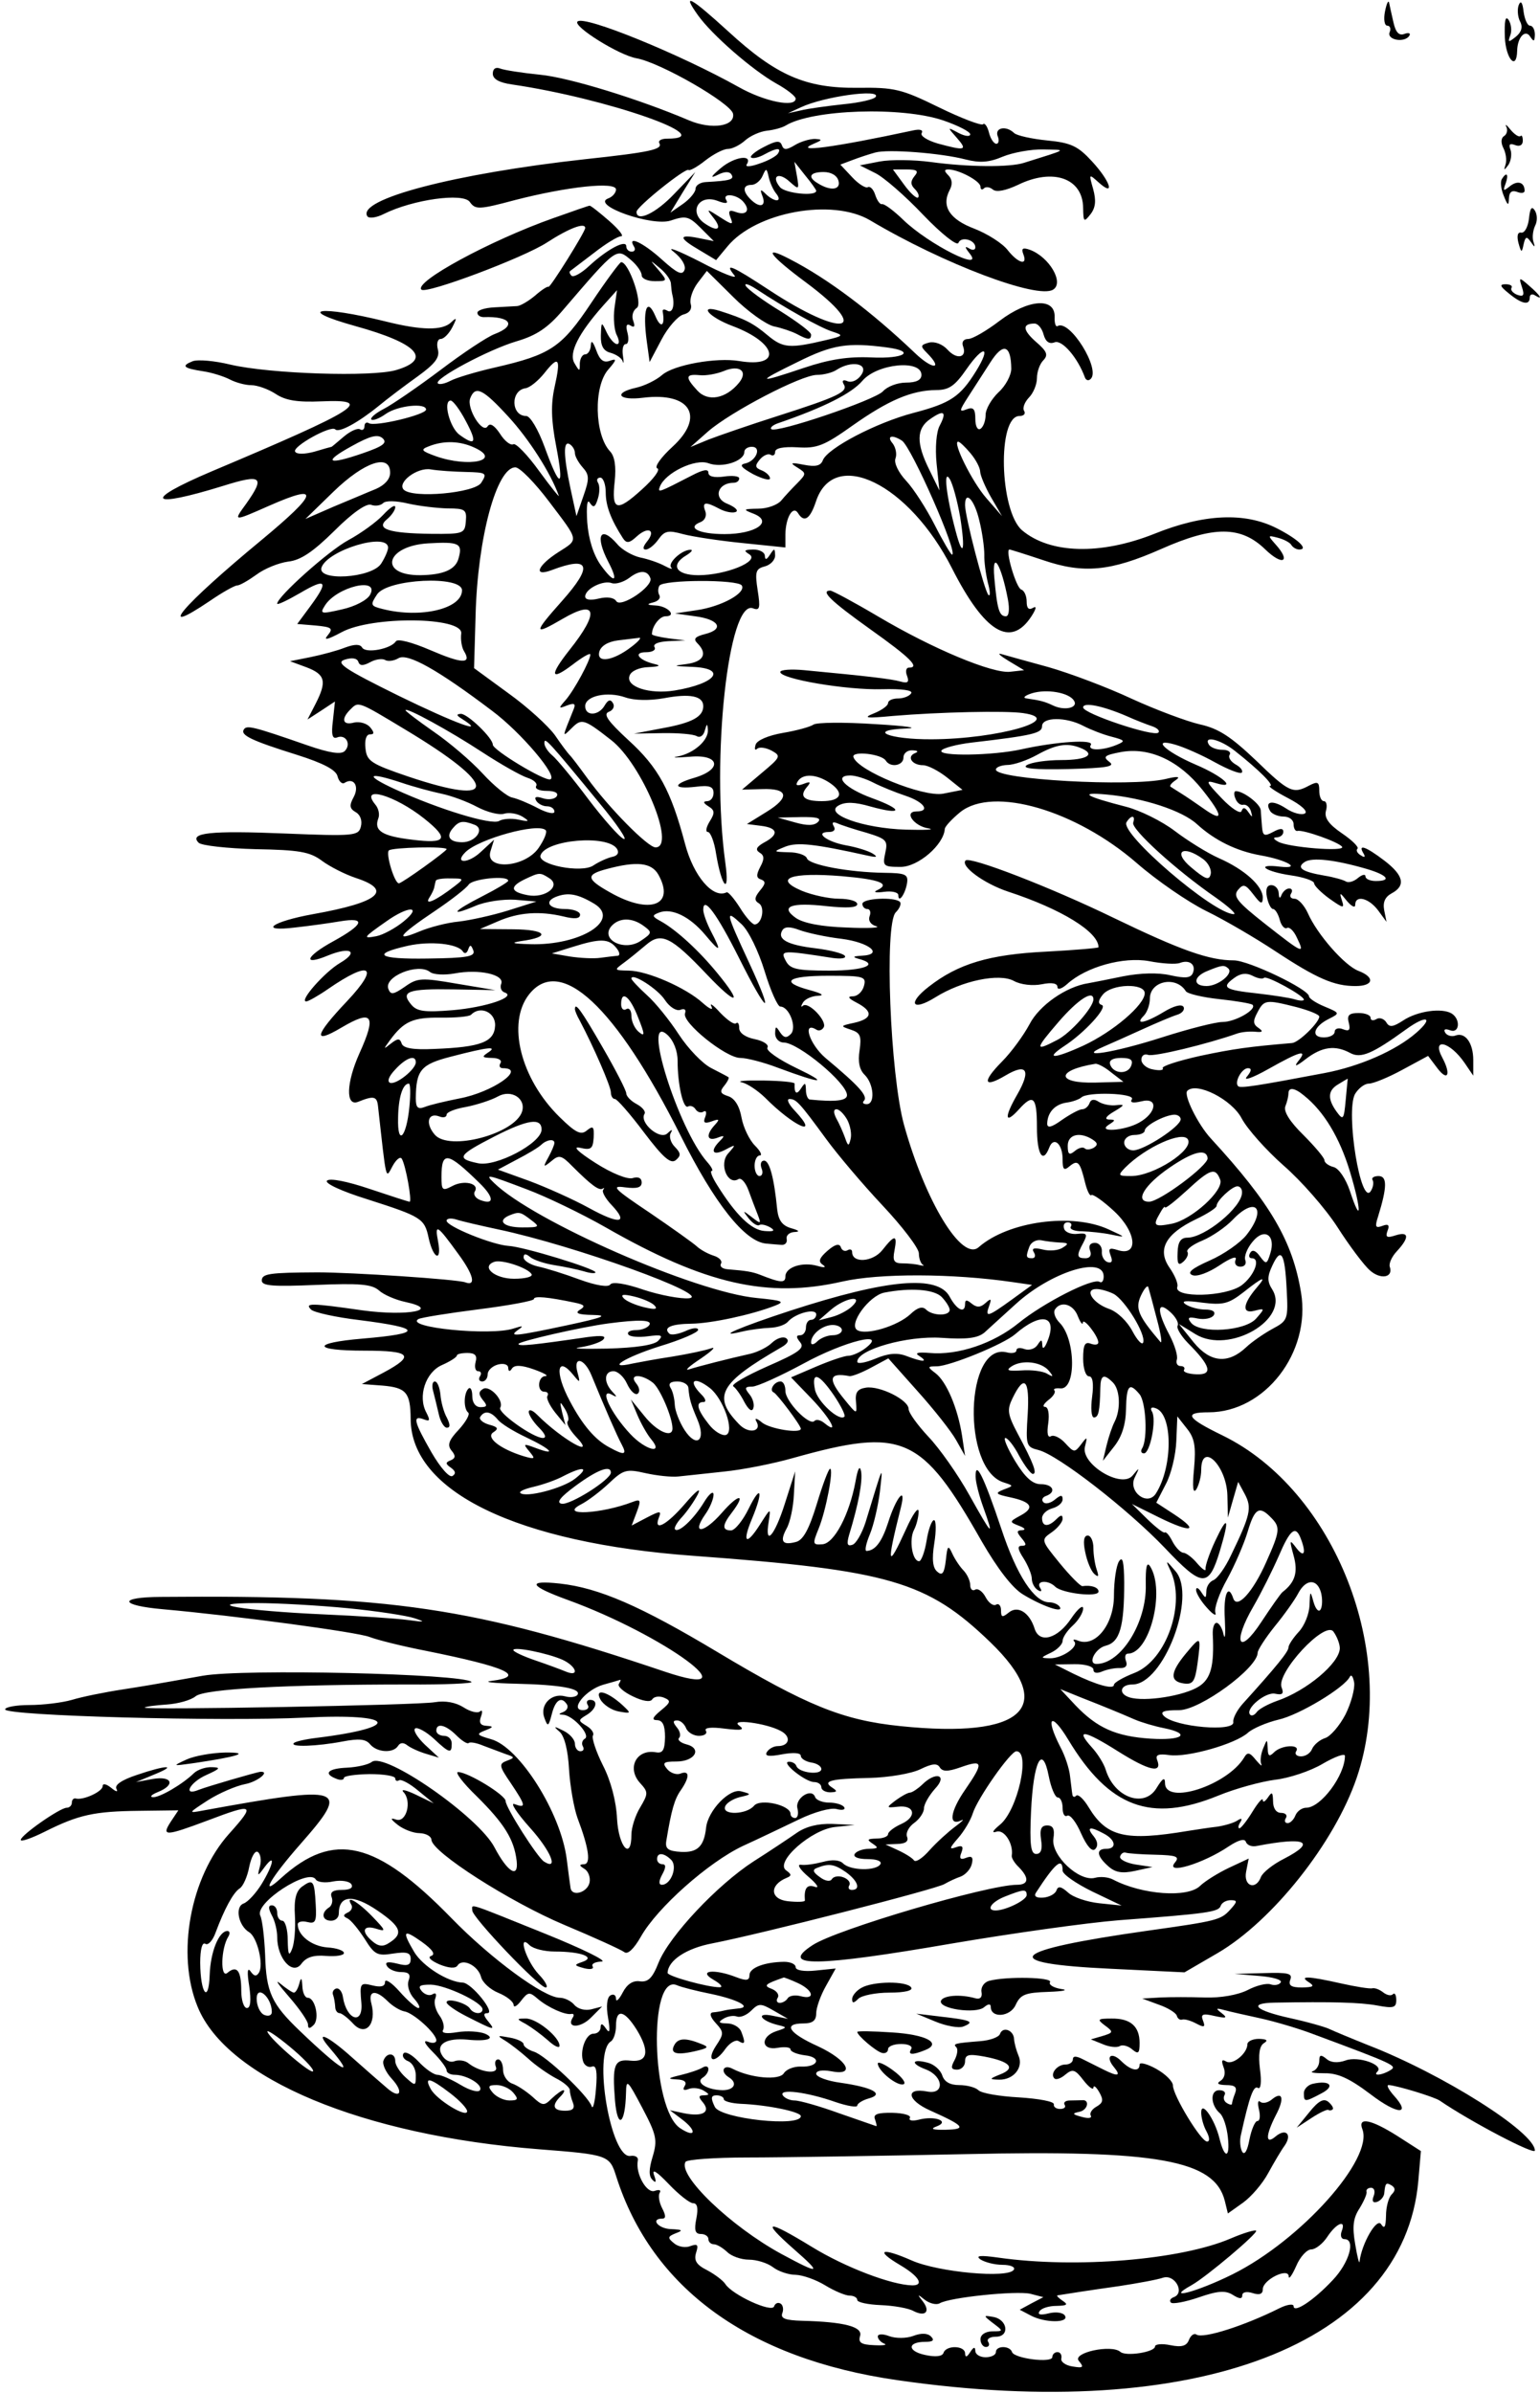 <?xml version="1.0" standalone="no"?>
<!DOCTYPE svg PUBLIC "-//W3C//DTD SVG 20010904//EN"
 "http://www.w3.org/TR/2001/REC-SVG-20010904/DTD/svg10.dtd">
<svg version="1.0" xmlns="http://www.w3.org/2000/svg"
 width="300pt" height="466pt" viewBox="0 0 300 466"
 preserveAspectRatio="xMidYMid meet">
<g transform="translate(0,466) scale(0.05,-0.05)"
fill="#000000" stroke="none">
<path d="M2719 9261 c55 -77 210 -212 305 -266 42 -23 76 -50 76 -59 0 -36
-121 -12 -222 45 -229 128 -603 281 -628 255 -19 -18 161 -131 230 -143 94
-17 368 -175 376 -216 9 -49 -83 -63 -171 -26 -195 83 -467 167 -581 178 -70
7 -140 18 -155 24 -18 7 -29 -1 -29 -20 0 -21 25 -35 75 -42 369 -54 818 -211
604 -211 -23 0 -36 -8 -30 -18 14 -24 -38 -35 -289 -62 -508 -56 -890 -156
-849 -222 6 -10 36 -6 65 9 113 56 307 83 334 47 22 -31 35 -31 177 7 202 52
393 73 393 41 0 -13 -14 -29 -31 -35 -67 -26 171 -110 244 -86 59 20 71 17
117 -29 l51 -51 -60 12 c-79 16 -77 0 4 -47 l65 -39 44 53 c111 135 409 189
556 102 286 -170 652 -308 713 -270 44 27 -15 127 -90 155 -28 10 -35 6 -26
-17 18 -46 -20 -36 -61 16 -20 26 -78 63 -129 83 -98 37 -130 88 -97 151 12
22 10 42 -5 57 -17 17 -17 23 0 23 40 0 125 -45 125 -67 0 -11 6 -14 13 -7 7
8 23 6 35 -4 14 -12 51 -4 98 18 137 67 253 26 254 -90 1 -55 3 -57 29 -24 20
26 22 54 10 98 -17 60 -17 60 22 25 65 -58 45 5 -26 82 -55 60 -82 73 -175 82
-60 6 -119 19 -129 29 -31 30 -76 21 -64 -12 7 -16 4 -30 -5 -30 -10 0 -23 20
-29 44 -6 24 -17 39 -23 32 -7 -6 -84 23 -172 66 -145 71 -172 78 -317 76
-202 -2 -317 48 -504 220 -147 134 -182 153 -118 63z m693 -318 c-6 -10 -63
-23 -126 -29 -64 -7 -138 -17 -166 -24 l-50 -11 50 23 c89 42 312 73 292 41z
m263 -92 c58 -20 105 -44 105 -54 0 -10 -20 -8 -45 5 -45 24 -45 24 -7 -19 43
-49 33 -51 -74 -22 -41 12 -70 30 -63 41 7 12 -7 16 -34 10 -307 -66 -471 -88
-387 -52 35 15 35 17 5 19 -20 0 -55 -10 -78 -24 -33 -20 -44 -20 -51 0 -7 19
-23 17 -69 -7 -34 -17 -56 -36 -51 -41 6 -6 29 -1 51 11 49 27 69 28 54 4 -6
-10 -38 -28 -72 -39 -33 -12 -56 -14 -50 -4 26 41 -46 32 -100 -13 -39 -33
-44 -42 -15 -28 29 15 48 15 56 2 12 -19 -7 -24 -100 -29 -22 -1 -40 -13 -40
-26 0 -13 -22 -40 -49 -59 l-49 -34 48 79 49 79 -82 -85 c-72 -76 -147 -111
-147 -70 0 20 193 174 203 163 4 -4 34 12 65 37 32 25 71 45 88 45 17 0 47 15
67 33 20 18 58 35 85 38 28 3 60 12 73 20 103 63 452 75 614 20z m87 -152 c55
-14 91 -12 145 11 39 16 110 29 157 28 94 -2 101 3 -74 -52 -55 -18 -217 -17
-363 3 -67 9 -157 10 -200 2 l-77 -15 60 -30 c33 -16 117 -89 187 -163 71 -74
132 -122 137 -109 10 27 66 12 66 -17 0 -11 -11 -13 -25 -4 -17 10 -16 4 2
-19 63 -77 -157 33 -257 129 -38 37 -76 65 -84 62 -7 -2 -19 14 -26 36 -7 22
-20 35 -29 30 -8 -5 -36 12 -61 39 l-46 49 48 18 c26 10 66 23 88 29 50 14
256 -2 352 -27z m-582 -122 c0 -23 -121 -10 -141 14 -36 44 -5 61 38 21 36
-32 37 -31 28 22 l-10 56 42 -53 c24 -29 43 -56 43 -60z m-155 -12 c11 -14 12
-25 1 -25 -10 0 -29 11 -43 25 -20 20 -23 18 -12 -10 15 -40 -12 -46 -47 -11
-32 32 -30 56 4 56 15 0 35 16 43 35 14 32 16 31 24 -5 5 -22 18 -51 30 -65z
m242 50 c9 -35 -32 -40 -82 -8 -40 24 -29 43 24 43 30 0 53 -14 58 -35z m296
19 c-16 -20 -16 -33 1 -50 13 -13 19 -28 13 -33 -5 -6 -30 16 -54 49 l-44 60
53 0 c42 0 48 -6 31 -26z m-733 -94 c-19 30 42 24 67 -7 28 -33 10 -54 -32
-38 -24 9 -29 3 -19 -22 12 -30 8 -30 -42 2 -51 33 -53 33 -26 -1 38 -47 19
-60 -34 -23 -62 44 -21 114 51 87 31 -12 43 -11 35 2z"/>
<path d="M5396 9275 c-6 -30 -2 -55 9 -55 11 0 15 -12 9 -26 -11 -30 59 -42
77 -13 6 10 -3 13 -19 7 -21 -8 -34 5 -43 45 -7 31 -15 66 -17 77 -3 11 -10
-5 -16 -35z"/>
<path d="M5917 9300 c-6 -16 -4 -45 5 -63 12 -22 6 -42 -16 -60 -29 -23 -32
-23 -22 5 7 17 4 44 -6 60 -13 19 -17 -3 -15 -67 4 -85 46 -132 48 -53 1 53
32 86 51 55 14 -21 17 -19 18 8 0 19 -8 35 -19 35 -10 0 -21 25 -25 55 -4 36
-11 45 -19 25z"/>
<path d="M5869 8826 c6 -13 2 -29 -9 -36 -12 -7 -13 -26 -3 -46 10 -19 14 -47
9 -64 -8 -25 -6 -25 11 -2 10 16 14 42 8 59 -8 21 -3 26 18 18 18 -7 30 0 30
17 0 15 -4 24 -9 18 -6 -5 -23 6 -39 25 -15 19 -23 24 -16 11z"/>
<path d="M5851 8622 c-6 -10 -3 -39 8 -65 15 -38 19 -40 20 -10 1 25 11 33 31
26 17 -7 30 -5 30 4 0 33 -27 42 -57 18 -26 -21 -28 -19 -17 10 13 37 4 48
-15 17z"/>
<path d="M2157 8471 c-249 -88 -546 -250 -515 -279 19 -18 397 124 488 183 88
57 150 80 150 57 0 -15 -137 -234 -143 -229 -4 3 -27 -12 -52 -34 -25 -21 -57
-40 -70 -41 -14 -1 -54 -3 -90 -5 -36 -2 -65 -11 -65 -21 0 -10 11 -17 25 -17
105 4 129 -33 42 -66 -29 -11 -124 -74 -211 -140 -88 -66 -187 -134 -220 -151
-33 -17 -55 -36 -49 -42 6 -5 31 4 56 22 47 33 157 44 157 17 0 -20 -200 -68
-223 -53 -9 6 -17 0 -17 -12 0 -12 -8 -18 -17 -12 -10 6 -38 -7 -63 -28 -26
-22 -47 -40 -48 -40 -1 0 -31 -8 -67 -19 -37 -10 -69 -11 -75 0 -13 19 139
104 156 87 14 -15 89 26 168 90 35 29 104 81 153 116 69 50 87 74 79 105 -6
23 -1 41 11 41 12 0 32 20 45 45 19 37 18 41 -4 20 -34 -33 -115 -32 -255 3
-259 64 -358 49 -118 -18 242 -67 300 -129 159 -171 -94 -28 -492 -15 -646 21
-61 15 -128 21 -148 13 -45 -18 -36 -27 42 -39 34 -5 81 -20 104 -32 23 -12
60 -22 83 -22 23 0 66 -15 95 -34 39 -26 86 -33 179 -29 209 9 147 -30 -429
-273 -271 -115 -245 -146 46 -56 150 47 164 36 89 -70 -51 -70 -52 -70 91 -7
200 88 191 50 -31 -134 -310 -256 -419 -384 -201 -237 48 33 96 60 106 60 10
0 43 19 75 42 32 24 87 46 124 51 48 5 97 38 180 120 70 70 125 108 143 101
16 -6 37 -3 47 7 10 10 51 9 97 -2 44 -10 114 -18 155 -19 67 0 74 -5 70 -50
-4 -48 -9 -50 -134 -49 -166 2 -219 19 -173 57 18 15 32 36 32 47 0 12 -21 -2
-47 -30 -26 -28 -87 -72 -135 -98 -78 -42 -278 -221 -278 -248 0 -6 40 13 90
42 102 60 112 47 39 -52 l-51 -69 72 -6 c63 -6 69 -11 47 -38 -18 -21 -2 -18
54 12 118 64 474 60 466 -5 -3 -24 2 -55 11 -69 31 -51 -8 -49 -131 4 -72 31
-129 46 -135 34 -19 -29 -116 -48 -131 -24 -8 14 -29 14 -67 0 -30 -12 -90
-28 -134 -37 l-80 -16 65 -24 c73 -28 79 -55 34 -143 l-31 -60 54 35 53 35 -8
-75 c-7 -54 -2 -72 16 -65 34 14 57 -26 30 -53 -14 -14 -58 -8 -147 23 -210
73 -235 79 -246 61 -14 -22 29 -43 208 -99 101 -32 151 -58 157 -83 5 -20 18
-32 27 -26 36 23 59 -12 36 -55 -18 -33 -16 -45 8 -59 18 -10 26 -33 20 -56
-9 -36 -25 -38 -296 -27 -290 12 -375 3 -336 -36 11 -11 111 -22 222 -25 169
-3 211 -10 258 -45 31 -23 90 -53 132 -67 147 -48 92 -95 -166 -141 -161 -29
-217 -70 -70 -52 55 6 134 17 175 24 103 17 93 -12 -27 -78 -108 -59 -121 -97
-20 -55 88 36 122 15 47 -29 -61 -36 -161 -150 -132 -150 8 0 47 22 86 49 164
113 202 89 74 -47 -128 -135 -136 -171 -23 -104 122 72 138 49 70 -101 -51
-114 -54 -207 -5 -188 62 25 74 22 78 -19 33 -296 29 -282 56 -232 14 26 30
39 36 30 16 -25 41 -168 31 -168 -5 0 -75 23 -156 50 -86 29 -155 43 -166 32
-10 -10 56 -41 159 -73 209 -67 221 -74 237 -150 18 -82 52 -96 37 -15 -14 73
-5 68 79 -48 59 -80 70 -126 27 -110 -31 12 -442 39 -576 39 -188 -1 -217 -5
-217 -32 0 -21 44 -24 211 -17 169 7 217 3 245 -21 18 -17 65 -37 102 -45 145
-31 10 -57 -166 -33 -202 29 -226 29 -200 3 11 -11 96 -30 189 -41 245 -31
249 -52 12 -72 -201 -17 -197 -47 7 -47 182 0 198 -19 75 -85 l-85 -45 80 -6
c93 -8 109 -27 110 -130 1 -283 415 -483 1102 -533 763 -56 910 -99 1156 -336
263 -254 131 -377 -351 -327 -224 23 -364 80 -713 289 -299 179 -460 249 -613
266 -130 14 -119 -9 29 -63 378 -137 734 -399 380 -280 -747 252 -1068 299
-1965 291 -166 -1 -160 -33 10 -48 280 -25 757 -89 805 -108 28 -11 127 -36
220 -54 313 -63 394 -99 255 -117 -36 -4 7 -9 95 -11 174 -4 255 -19 240 -43
-6 -9 -28 -12 -49 -6 -53 14 -99 -34 -80 -84 13 -36 16 -35 29 15 14 56 38 70
59 37 6 -10 0 -23 -14 -29 -20 -8 -20 -10 0 -11 38 -3 107 -79 84 -93 -11 -6
-14 -20 -8 -30 6 -11 2 -19 -10 -19 -11 0 -21 13 -21 29 0 16 -20 39 -45 51
-38 19 -40 18 -15 -4 19 -16 33 -72 37 -146 4 -66 19 -151 33 -190 45 -119 53
-180 25 -180 -19 -1 -19 -5 2 -18 15 -9 24 -33 20 -53 -8 -39 -68 -57 -74 -22
-2 13 -9 64 -15 113 -23 181 -185 437 -295 467 -56 16 -59 20 -23 34 33 13 34
16 6 18 -24 1 -31 12 -22 36 7 19 5 28 -4 20 -9 -8 -38 -1 -64 16 -30 19 -71
27 -112 20 -67 -12 -1141 -31 -1130 -21 3 4 42 9 86 12 44 3 94 17 112 32 34
29 355 46 827 46 142 -1 254 4 248 10 -33 32 -890 52 -1047 24 -44 -8 -102
-18 -130 -23 -27 -5 -108 -19 -180 -30 -72 -11 -161 -29 -200 -41 -38 -11
-113 -20 -165 -20 -52 0 -95 -8 -95 -17 0 -25 845 -48 1169 -32 352 18 383
-37 44 -79 -42 -5 -82 -14 -88 -20 -17 -17 90 -13 190 6 63 12 90 10 107 -11
27 -32 90 -36 109 -6 8 13 21 14 36 2 13 -10 46 -25 73 -33 l50 -15 -55 51
c-30 29 -47 57 -37 63 9 5 41 -12 71 -39 62 -58 71 -61 71 -20 0 17 -13 30
-30 30 -16 0 -30 9 -30 20 0 32 37 23 78 -18 21 -21 43 -35 48 -30 5 5 30 1
56 -10 27 -10 66 -25 88 -33 36 -12 37 -14 5 -26 -32 -12 -31 -20 15 -87 59
-88 61 -99 15 -82 -19 8 8 -34 60 -92 81 -90 113 -168 55 -132 -26 16 -150
211 -150 236 0 23 -145 112 -185 113 -14 1 18 -42 72 -94 108 -107 146 -168
156 -252 8 -71 -36 -43 -86 52 -61 119 -429 375 -479 333 -13 -10 -56 -20 -96
-22 -74 -3 -94 -23 -42 -43 16 -7 30 -5 30 3 0 8 45 14 100 15 55 0 100 -7
100 -17 0 -9 7 -12 15 -7 8 5 42 -13 75 -41 l60 -49 -70 34 c-38 18 -60 23
-48 10 34 -36 11 -121 -29 -107 -24 8 -22 2 7 -21 22 -17 60 -32 85 -32 25 -1
45 -12 46 -26 2 -48 306 -242 517 -331 117 -49 222 -97 234 -106 13 -11 37 11
65 60 63 112 262 289 397 353 64 29 163 77 220 104 58 28 122 46 145 40 22 -6
36 -3 30 7 -6 10 -33 18 -59 18 -25 0 -50 10 -54 21 -13 39 -80 -4 -69 -44 5
-20 1 -37 -9 -37 -10 0 -18 7 -18 16 0 34 -117 61 -142 32 -29 -35 -125 -38
-113 -4 4 14 30 30 56 37 48 11 48 12 6 23 -45 12 -129 -75 -136 -142 -8 -73
-34 -97 -97 -94 -51 3 -63 12 -58 43 20 121 32 163 57 198 35 51 34 78 -2 64
-15 -6 -39 2 -52 18 -20 24 -14 29 36 29 73 0 102 51 39 67 -23 6 -36 18 -28
25 7 8 4 26 -9 41 -16 20 -16 27 1 27 13 0 28 -13 35 -30 6 -16 29 -30 50 -30
22 0 34 9 27 20 -7 12 21 15 74 8 66 -8 79 -5 56 12 -39 28 105 10 162 -21 42
-22 34 -59 -12 -59 -15 0 -34 -10 -42 -23 -10 -16 7 -19 59 -9 44 8 73 6 73
-6 0 -10 18 -22 41 -26 22 -3 40 -15 39 -26 -2 -24 -87 -14 -97 12 -3 10 -17
18 -30 17 -32 -1 65 -79 99 -79 15 0 28 -9 28 -20 0 -11 16 -20 35 -20 27 1
29 4 8 18 -41 26 -7 35 144 38 77 2 164 17 199 34 45 22 65 24 75 8 11 -18 31
-18 80 -1 90 32 93 20 20 -86 -60 -86 -67 -145 -15 -120 13 6 2 -5 -25 -25
-27 -20 -72 -61 -99 -91 -27 -31 -54 -49 -61 -40 -6 9 -33 26 -61 39 l-50 23
47 2 c31 1 44 10 37 28 -6 15 7 39 28 54 21 15 38 41 38 57 0 16 20 50 43 76
51 54 3 69 -50 16 -17 -16 -38 -30 -47 -31 -9 0 -34 -14 -56 -30 -38 -29 -38
-30 8 -25 66 8 76 -39 14 -67 -29 -13 -52 -31 -52 -40 0 -9 -20 -17 -45 -17
-36 -1 -39 -4 -15 -20 24 -16 22 -19 -14 -20 -24 0 -49 -9 -56 -20 -7 -12 14
-20 50 -20 36 0 57 -8 50 -20 -17 -27 -117 -25 -145 3 -14 14 -43 16 -79 6
-31 -8 -69 -14 -86 -11 -16 2 -3 -19 30 -47 33 -28 44 -46 25 -39 -31 11 -43
-6 -39 -53 1 -6 -29 -7 -67 -3 -69 8 -72 63 -4 91 20 8 19 14 -2 29 -46 32 99
160 191 169 l76 8 -86 4 c-56 2 -104 -10 -140 -35 -30 -21 -105 -71 -168 -111
-142 -92 -328 -290 -370 -394 -24 -61 -41 -77 -73 -73 -27 4 -50 -11 -67 -44
-14 -27 -26 -38 -26 -24 0 15 -10 20 -22 13 -13 -8 -17 -42 -9 -86 9 -53 7
-65 -8 -43 -14 20 -20 22 -21 5 0 -14 -12 -25 -28 -25 -30 0 -55 -69 -39 -111
6 -14 21 -22 34 -17 16 6 21 -19 15 -87 -4 -52 -12 -83 -17 -67 -15 42 -179
198 -225 212 -22 7 -40 20 -40 29 0 9 -25 21 -55 26 -48 9 -50 8 -17 -12 21
-13 61 -44 90 -70 28 -26 77 -60 107 -76 30 -15 55 -36 55 -46 0 -10 5 -32 12
-49 9 -23 0 -32 -30 -32 -47 0 -54 20 -18 56 13 13 18 24 11 24 -6 0 -27 -15
-45 -32 -30 -30 -36 -30 -76 7 -24 21 -60 45 -79 51 -19 7 -35 31 -35 53 0 23
-9 41 -19 41 -11 0 -15 -13 -9 -29 12 -31 -61 -22 -107 14 -13 11 -38 14 -54
8 -18 -7 -39 4 -51 27 -21 40 21 64 100 57 77 -8 113 4 70 23 -22 9 -71 12
-108 6 -42 -7 -63 -4 -56 8 7 11 1 37 -14 57 -15 21 -23 50 -16 66 6 18 2 24
-10 17 -12 -8 -31 -2 -43 12 -16 20 -8 25 35 25 58 -1 202 -69 202 -96 0 -21
-35 -19 -49 3 -14 22 -91 43 -91 24 0 -8 34 -32 75 -53 112 -57 117 -58 88
-22 -20 24 -21 33 -4 33 33 0 -62 118 -96 119 -58 2 -156 64 -189 119 -49 83
-43 91 29 40 42 -30 55 -49 37 -55 -15 -5 -2 -18 32 -33 37 -15 63 -17 71 -4
19 29 79 0 91 -44 5 -22 36 -50 68 -63 32 -13 58 -34 59 -46 0 -13 13 -6 29
15 27 35 33 36 65 8 40 -34 107 -64 131 -59 10 2 12 -5 5 -15 -25 -41 30 -41
71 0 l44 44 -42 -11 c-24 -6 -52 1 -66 17 -12 15 -38 28 -57 28 -61 0 -267
151 -421 309 -295 303 -460 342 -665 157 -86 -79 -42 -1 76 133 196 223 174
231 -381 130 -58 -11 -57 -10 20 40 44 28 109 56 145 63 48 9 99 50 60 48 -15
-1 -210 -58 -240 -70 -65 -27 -36 29 30 58 53 24 57 29 21 30 -24 1 -55 -9
-70 -23 -45 -44 -133 -95 -160 -94 -14 1 -6 10 19 20 70 28 56 64 -20 51 l-65
-12 70 29 c96 39 48 38 -66 -1 -61 -20 -89 -40 -80 -55 7 -13 -2 -11 -20 4
-20 16 -34 19 -34 7 0 -21 -76 -56 -105 -48 -8 2 -15 -5 -15 -16 0 -11 -9 -20
-20 -20 -26 0 -178 -106 -179 -125 -1 -9 42 6 94 32 132 66 192 79 367 81
l153 2 -30 -45 c-37 -57 -20 -56 143 5 182 69 189 65 85 -51 -152 -169 -207
-470 -123 -674 114 -281 643 -501 1330 -555 270 -21 275 -23 301 -106 139
-436 517 -710 1094 -793 1166 -169 1975 140 2031 776 l10 116 -92 59 c-103 65
-155 75 -136 26 44 -115 -239 -432 -506 -565 -139 -69 -269 -103 -159 -42 57
32 260 203 251 212 -5 4 -49 -9 -98 -30 -195 -84 -604 -118 -906 -75 -71 10
-91 8 -70 -7 17 -11 55 -21 86 -21 31 0 51 -9 44 -19 -21 -35 -294 -10 -398
36 -118 52 -145 41 -45 -18 73 -43 95 -79 48 -79 -80 1 -262 70 -392 150 -177
108 -199 105 -71 -8 112 -98 105 -102 -47 -20 -197 107 -406 307 -374 359 5 9
114 17 241 17 127 0 509 6 848 13 751 17 972 -23 1012 -182 l12 -49 59 42 c32
23 76 74 98 115 22 40 50 88 64 107 30 43 6 70 -35 36 -40 -34 -40 3 1 83 35
66 26 96 -17 60 -15 -12 -35 -16 -44 -8 -9 8 -11 -5 -5 -30 6 -25 4 -45 -6
-45 -9 0 -23 -32 -31 -72 -8 -44 -19 -62 -28 -48 -8 14 -11 44 -5 67 33 149
49 193 66 182 11 -7 15 22 8 73 -7 57 -2 90 15 101 18 11 12 16 -19 17 -25 0
-45 -10 -45 -21 0 -36 -58 -83 -83 -67 -17 10 -19 3 -10 -22 9 -22 4 -43 -11
-53 -18 -11 -11 -16 21 -17 35 0 44 -8 35 -32 -7 -17 -12 -36 -12 -41 0 -5 -9
-4 -20 3 -12 7 -15 21 -9 31 6 11 -3 19 -21 19 -36 0 -34 -58 3 -90 13 -11 27
-53 31 -94 9 -82 -13 -85 -33 -3 -19 76 -71 149 -71 100 0 -20 9 -53 21 -74
12 -23 13 -39 2 -39 -24 0 -133 180 -133 218 0 16 -29 45 -65 65 -36 20 -65
27 -65 17 0 -30 -33 -24 -70 12 -39 40 -66 21 -30 -22 29 -35 16 -38 -40 -10
-22 11 -58 29 -80 40 -27 14 -40 14 -40 0 0 -11 -13 -20 -29 -20 -32 0 -61
-36 -43 -54 6 -7 26 0 43 15 28 23 38 20 70 -22 21 -27 39 -40 39 -29 1 11 11
3 23 -18 17 -30 15 -41 -11 -56 -18 -10 -28 -26 -22 -35 5 -10 -10 -12 -35 -5
-38 10 -39 14 -9 20 33 7 41 49 9 45 -8 0 -29 -1 -46 -1 -17 0 -27 -7 -21 -17
6 -9 -2 -16 -18 -16 -15 0 -26 8 -24 18 2 11 -58 22 -135 27 -76 4 -147 16
-159 28 -11 11 -45 20 -75 20 -36 0 -58 13 -66 38 -7 21 -32 43 -56 49 -63 17
-69 -3 -8 -26 70 -27 74 -100 5 -86 -86 16 -78 -34 12 -74 134 -60 144 -73 61
-75 -51 -1 -63 3 -36 13 54 20 -7 43 -70 26 -25 -6 -40 -3 -34 7 6 10 -24 19
-68 20 -58 1 -76 -6 -68 -25 5 -15 8 -27 5 -27 -2 1 -67 23 -144 50 -77 28
-155 50 -174 50 -18 0 -39 9 -46 20 -17 27 94 13 205 -26 47 -16 85 -22 85
-14 0 8 20 21 45 28 62 17 16 43 -110 61 -52 7 -95 23 -95 35 0 12 23 16 57
10 99 -20 66 43 -50 97 -115 52 -138 89 -57 89 36 0 50 11 50 39 0 22 17 70
38 107 l38 68 -78 -8 c-46 -5 -78 1 -78 13 0 12 -20 21 -45 21 -76 -1 -135
-23 -135 -52 0 -21 -12 -23 -51 -8 -87 34 -152 26 -89 -10 28 -16 38 -29 24
-29 -44 -1 -204 43 -203 56 2 49 74 96 175 115 190 37 872 211 904 231 17 10
45 23 63 29 18 7 38 28 43 48 7 27 1 34 -22 25 -22 -9 -28 -3 -18 21 9 24 3
29 -22 20 -27 -10 -25 -3 9 36 23 26 49 70 57 96 18 58 147 242 170 242 56 0
5 -230 -64 -286 -29 -24 -34 -34 -13 -27 30 9 66 -47 59 -93 -2 -9 11 -30 28
-46 41 -42 38 -68 -8 -68 -113 0 -704 -174 -796 -235 -134 -87 14 -85 547 7
230 39 521 80 647 90 345 26 388 32 396 56 4 12 21 22 39 22 27 0 27 -5 -3
-38 -36 -39 -51 -43 -322 -81 -542 -77 -591 -127 -143 -148 l288 -14 129 75
c214 125 456 430 542 683 165 484 -85 1119 -523 1333 -140 68 -153 90 -54 90
219 0 399 233 360 466 -33 201 -119 348 -351 600 -51 55 -108 171 -92 186 36
36 174 -34 212 -108 22 -41 95 -123 163 -183 68 -59 163 -167 210 -240 46 -72
103 -148 126 -168 41 -37 92 -29 78 13 -5 13 8 41 28 62 49 53 47 78 -6 61
-34 -11 -40 -7 -31 18 9 22 3 28 -20 19 -27 -10 -30 -4 -17 36 36 116 36 158
2 158 -18 0 -29 -7 -23 -16 5 -9 2 -28 -7 -42 -39 -64 -99 306 -62 377 13 22
37 41 54 41 17 0 76 24 131 54 l100 54 37 -49 c40 -52 53 -23 19 41 -44 81 28
65 86 -19 l34 -50 0 61 c0 67 -32 110 -70 95 -14 -5 -32 0 -39 11 -8 13 -1 17
18 10 37 -15 43 42 7 65 -38 23 -133 10 -189 -27 -40 -26 -54 -28 -66 -7 -9
14 -27 20 -39 12 -12 -7 -22 -5 -22 5 0 11 -21 19 -47 19 -37 0 -46 -9 -38
-38 7 -28 2 -35 -23 -25 -17 7 -32 2 -32 -10 0 -12 -19 -22 -42 -22 -52 0 -41
42 19 72 44 22 44 23 -16 48 -34 14 -61 32 -61 40 0 27 -235 140 -293 140 -96
0 -206 39 -467 165 -247 120 -561 241 -578 224 -21 -22 72 -90 165 -121 208
-68 353 -157 353 -217 0 -3 -92 -11 -205 -17 -221 -11 -342 -47 -457 -137 -84
-65 -64 -97 26 -41 104 65 249 95 306 64 27 -15 74 -20 109 -13 39 8 61 4 61
-11 0 -12 17 -7 38 12 74 67 219 107 319 89 51 -10 105 -13 120 -7 37 14 63
-6 51 -38 -8 -21 -29 -23 -88 -10 -48 11 -117 9 -184 -4 -58 -12 -119 -24
-136 -27 -86 -13 -191 -86 -229 -160 -23 -43 -71 -109 -108 -146 -78 -79 -71
-104 15 -53 83 49 100 21 45 -75 -52 -90 -48 -118 7 -57 56 62 70 49 70 -70 0
-106 23 -144 48 -79 17 45 52 15 52 -45 0 -41 5 -47 28 -27 32 26 40 16 60
-66 8 -32 19 -53 24 -47 6 5 46 -23 89 -63 88 -82 96 -178 13 -151 -32 10 -37
6 -27 -21 9 -23 5 -31 -12 -26 -14 5 -24 24 -22 42 1 18 -11 33 -27 33 -19 0
-26 -12 -19 -30 7 -18 0 -30 -18 -30 -34 0 -36 10 -8 61 17 33 14 38 -23 34
-24 -3 -48 6 -52 20 -5 14 1 25 14 25 12 0 18 -8 12 -17 -6 -10 14 -18 44 -18
30 -1 81 -6 114 -13 58 -12 58 -11 -10 20 -142 66 -392 32 -507 -69 -65 -57
-208 178 -291 477 -54 197 -77 782 -32 827 15 15 23 34 16 41 -21 20 -146 14
-146 -8 0 -11 9 -20 19 -20 11 0 15 -13 9 -28 -6 -17 4 -33 26 -39 20 -6 -32
-9 -116 -5 -97 3 -168 17 -197 37 -64 45 -19 62 121 46 78 -8 118 -6 118 8 0
12 -32 21 -71 21 -38 0 -104 14 -145 31 -113 48 -43 73 155 57 152 -13 193
-30 136 -56 -14 -7 0 -9 30 -5 30 4 55 -2 55 -13 0 -34 27 4 34 47 5 34 -6 39
-89 40 -139 2 -292 31 -301 56 -4 13 -36 24 -71 24 -62 2 -62 2 -13 22 47 18
112 11 320 -35 36 -8 42 -6 20 8 -16 10 -63 25 -104 32 -76 14 -125 52 -66 52
19 0 27 9 18 23 -8 14 -3 18 14 11 15 -7 67 -24 114 -37 78 -24 84 -30 73 -79
-11 -51 -7 -54 60 -54 68 0 168 86 172 148 1 10 28 39 61 66 128 101 450 7
688 -200 77 -67 199 -151 270 -186 72 -35 193 -106 270 -157 161 -106 228
-135 311 -135 71 0 77 34 12 59 -54 20 -162 143 -198 226 -14 30 -37 55 -51
55 -15 0 -21 9 -14 20 7 11 4 20 -7 20 -11 0 -24 -11 -30 -25 -6 -16 -10 -14
-11 7 -1 17 -14 31 -29 31 -17 0 -23 -16 -17 -46 5 -26 16 -47 24 -47 8 0 20
-19 26 -42 6 -23 19 -37 28 -32 9 6 27 -11 39 -38 32 -66 25 -63 -124 54 -108
85 -126 107 -106 132 21 25 29 23 60 -17 29 -38 36 -41 37 -13 0 46 -71 110
-171 154 -45 20 -122 68 -172 106 -50 38 -135 80 -189 94 -160 41 -187 58 -78
48 145 -13 297 -63 354 -116 68 -62 152 -104 247 -121 103 -18 164 -54 75 -44
-98 12 -59 -19 44 -34 49 -7 90 -21 90 -31 0 -9 27 -36 60 -60 54 -38 59 -39
48 -6 -10 32 -8 32 20 -3 18 -21 32 -28 32 -15 0 40 53 27 89 -21 l33 -45 -9
45 c-6 31 3 52 29 66 56 30 47 70 -29 128 -71 54 -104 66 -81 28 9 -15 5 -18
-10 -8 -14 8 -20 20 -13 26 6 6 -21 33 -61 60 -51 35 -69 60 -62 87 6 21 2 38
-8 38 -10 0 -18 18 -18 41 0 34 -6 37 -39 20 -63 -34 -79 -27 -208 98 -97 92
-145 124 -218 140 -52 12 -172 57 -266 100 -94 44 -240 99 -324 123 -84 23
-167 46 -184 51 -17 5 -4 -7 29 -27 l60 -36 -54 -6 c-68 -8 -300 88 -516 216
-93 55 -177 100 -185 100 -40 0 1 -40 155 -150 159 -113 195 -150 151 -150
-11 0 -14 -15 -7 -32 9 -25 3 -30 -26 -22 -35 10 -129 21 -373 44 -52 5 -95 2
-95 -7 0 -27 259 -71 396 -67 79 2 122 -4 114 -16 -7 -11 -30 -20 -51 -20 -22
0 -39 -8 -39 -18 0 -10 -25 -28 -55 -40 -45 -18 -31 -20 75 -10 178 15 438 21
506 11 169 -24 -98 -101 -356 -102 -167 -1 -256 36 -100 42 55 2 1 10 -120 17
-121 8 -229 7 -241 -2 -11 -8 -64 -23 -118 -32 -58 -10 -102 -29 -107 -46 -5
-17 -3 -24 6 -16 8 8 33 5 56 -7 38 -21 36 -25 -38 -87 l-77 -65 77 2 c104 4
111 -32 18 -89 l-76 -47 55 -7 c66 -8 71 -34 12 -65 -30 -17 -35 -28 -18 -39
19 -11 20 -25 3 -56 -16 -31 -16 -43 3 -49 19 -7 18 -17 -4 -43 -22 -27 -23
-39 -4 -50 25 -16 11 -82 -17 -82 -9 0 -35 29 -57 65 -23 36 -46 63 -52 60
-53 -26 -129 63 -162 189 -55 207 -103 297 -221 404 -80 74 -99 101 -76 110
17 6 24 22 16 34 -9 16 -19 13 -32 -9 -23 -41 -76 -43 -76 -3 0 40 86 59 157
34 35 -12 93 -13 150 -3 101 19 153 9 153 -31 0 -41 -43 -65 -160 -86 l-110
-21 111 2 c61 1 122 -4 134 -12 12 -7 26 2 31 22 8 28 10 29 12 3 3 -41 -55
-92 -118 -104 -27 -5 -7 -5 47 -1 117 11 130 -49 18 -82 -86 -25 -83 -45 5
-35 54 7 70 1 70 -24 0 -18 -11 -32 -25 -32 -17 -1 -15 -7 5 -20 25 -15 26
-26 5 -59 -14 -23 -17 -41 -7 -41 10 0 25 -38 32 -85 22 -133 54 -164 36 -35
-56 404 12 1028 108 991 26 -10 29 1 18 70 -11 72 -8 84 27 93 23 6 41 25 41
43 -1 29 -3 29 -20 3 -13 -20 -19 -22 -20 -5 0 14 -20 25 -45 25 -36 -1 -39
-4 -15 -19 41 -27 -93 -81 -199 -81 -88 0 -111 40 -46 78 19 12 26 21 15 21
-34 0 -90 -52 -75 -69 8 -8 -3 -6 -25 6 -22 12 -65 27 -96 33 -30 7 -71 30
-89 52 -66 76 -88 33 -35 -69 42 -80 24 -87 -30 -12 -28 40 -47 100 -52 166
-4 64 0 93 10 76 14 -21 21 -18 31 15 8 24 8 52 1 63 -7 11 -3 20 9 20 11 0
21 -26 21 -58 0 -52 20 -105 67 -178 14 -21 25 -20 55 8 45 40 75 23 38 -22
-15 -19 -17 -30 -4 -30 12 0 34 18 49 39 24 34 38 37 96 21 38 -10 143 -26
234 -35 l165 -17 0 51 c1 65 29 114 49 83 24 -39 47 -24 70 45 70 213 363 69
530 -260 127 -250 228 -311 309 -188 19 29 22 43 7 34 -17 -10 -25 -2 -25 24
0 22 -9 43 -21 47 -20 6 -64 156 -46 156 4 0 64 -19 133 -42 156 -53 261 -43
458 44 205 91 311 90 405 -1 69 -67 103 -49 39 21 -29 33 -29 34 10 24 24 -6
48 -19 53 -28 6 -10 20 -18 31 -18 38 0 -5 41 -88 83 -124 63 -284 56 -477
-22 -209 -83 -406 -78 -515 14 -88 76 -97 445 -10 445 17 0 25 9 18 20 -7 11
2 34 19 52 17 17 31 51 31 75 0 25 11 56 25 70 20 21 14 35 -29 72 -52 46 -54
71 -5 71 13 0 29 -19 35 -43 8 -28 22 -38 43 -30 29 11 90 -60 118 -137 4 -11
14 -14 22 -6 41 37 -82 235 -129 206 -7 -4 -12 12 -11 36 2 77 -103 69 -214
-15 -51 -39 -106 -71 -123 -71 -18 0 -26 -12 -20 -28 17 -45 -24 -54 -60 -14
-20 22 -50 33 -72 28 -34 -9 -35 -14 -9 -40 66 -66 23 -67 -46 -1 -170 162
-340 290 -488 366 -109 57 -81 16 62 -90 265 -197 147 -221 -143 -30 -143 94
-177 109 -135 57 15 -17 -45 6 -132 52 -88 45 -135 63 -105 40 32 -25 49 -54
43 -71 -9 -23 -29 -13 -89 41 -73 66 -136 95 -108 50 7 -11 3 -20 -9 -20 -11
0 -21 9 -21 21 0 28 -75 -12 -145 -77 -30 -28 -61 -45 -68 -38 -8 8 -10 16 -5
19 4 3 46 35 92 70 46 36 93 65 106 65 12 0 -9 27 -47 60 -38 33 -72 60 -76
59 -4 0 -67 -22 -140 -48z m303 -165 c22 -19 40 -45 40 -58 0 -13 23 -23 51
-23 50 0 50 1 15 43 -36 42 -36 42 6 7 23 -19 42 -46 42 -60 1 -14 3 -34 6
-45 10 -41 -1 -72 -20 -60 -12 7 -20 6 -18 -4 10 -57 -8 -67 -29 -16 -33 76
-50 23 -33 -100 l11 -80 46 87 c25 48 64 92 85 98 25 6 35 22 29 42 -5 18 7
54 27 81 l36 47 103 -102 c56 -56 128 -107 158 -114 30 -6 71 -20 90 -30 43
-23 55 -24 55 -2 0 10 -54 50 -119 91 -66 40 -126 84 -135 98 -8 13 10 8 41
-12 112 -74 248 -150 295 -165 46 -15 45 -17 -22 -33 -143 -34 -169 -32 -229
18 -57 48 -89 64 -186 95 -87 27 -44 -24 50 -59 175 -66 193 -164 25 -136 -89
15 -255 -15 -300 -54 -24 -21 -70 -43 -102 -50 -90 -20 -69 -51 27 -39 185 23
243 -73 116 -190 -46 -42 -73 -80 -60 -85 13 -4 -14 -41 -60 -82 -99 -90 -119
-83 -106 32 6 57 0 97 -18 116 -61 65 -65 253 -7 319 33 38 34 44 6 34 -24 -9
-39 2 -53 41 -13 35 -20 41 -21 19 -1 -19 -11 -35 -22 -35 -11 0 -20 -16 -21
-35 0 -33 -1 -33 -21 1 -23 39 16 116 113 225 l53 59 -10 -70 c-5 -38 -1 -86
9 -105 10 -20 11 -35 1 -35 -10 0 -28 20 -40 45 -21 44 -21 44 -23 -12 -1 -40
10 -60 38 -67 21 -6 43 -20 47 -33 4 -13 5 -3 1 22 -4 25 1 45 11 45 10 0 13
19 7 43 -8 29 -4 39 12 29 15 -9 18 -3 10 19 -7 18 -1 40 14 50 25 15 -31 179
-61 178 -5 0 -58 -71 -116 -158 -116 -174 -158 -202 -375 -252 -75 -17 -154
-41 -174 -52 -21 -11 -43 -16 -49 -10 -17 17 198 132 307 164 78 23 122 53
180 121 212 247 208 244 267 194z m995 -339 c115 -15 69 -45 -60 -39 -90 4
-163 -7 -264 -41 -184 -62 -188 -57 -22 24 135 67 193 76 346 56z m485 -83 c0
-25 -22 -67 -50 -92 -27 -26 -50 -65 -50 -88 0 -23 -9 -47 -20 -54 -11 -7 -20
10 -20 38 0 40 -8 48 -34 38 -30 -12 -29 -6 5 47 21 33 61 94 87 135 50 79 81
70 82 -24z m-137 -9 c-62 -100 -99 -125 -244 -163 -145 -38 -334 -137 -353
-184 -8 -22 -28 -27 -74 -18 -52 10 -56 8 -25 -11 35 -22 35 -24 0 -60 -20
-20 -49 -51 -63 -68 -14 -17 -54 -32 -90 -32 -60 -1 -61 -3 -17 -20 77 -31 7
-79 -114 -79 -100 0 -150 25 -93 47 17 7 24 25 18 42 -14 36 0 39 54 10 22
-12 51 -18 64 -13 13 5 -1 19 -32 32 -57 22 -38 82 25 82 11 0 21 7 21 17 0 9
-27 12 -60 7 -37 -5 -60 0 -60 15 0 16 -21 12 -65 -11 -128 -66 -134 -69 -124
-43 21 54 138 110 189 91 53 -20 140 8 140 44 0 11 13 20 29 20 40 0 17 -56
-26 -65 -24 -5 -15 -16 32 -42 36 -18 65 -26 65 -16 0 10 -15 24 -32 31 -26
10 -28 18 -8 42 13 16 33 25 42 19 10 -6 18 -1 18 11 0 15 32 21 87 18 76 -5
104 6 215 85 139 98 229 137 326 138 50 0 73 17 118 82 67 96 97 89 37 -8z
m-1642 -61 c-15 -67 -14 -129 6 -232 32 -167 15 -168 -45 -3 -25 68 -56 121
-72 121 -59 0 -62 99 -3 108 17 2 50 29 74 59 56 71 65 59 40 -53z m718 15
c-51 -62 -121 -75 -162 -30 -48 52 -47 65 8 60 25 -3 68 5 95 16 62 26 96 -1
59 -46z m478 33 c-14 -22 -37 -33 -54 -27 -18 8 -24 3 -16 -11 19 -29 -19 -48
-257 -124 -110 -35 -231 -77 -270 -92 l-70 -29 69 61 c89 77 363 220 424 220
26 0 61 9 77 20 58 37 124 25 97 -18z m233 -2 c0 -20 -20 -30 -60 -30 -33 0
-73 -15 -90 -34 -31 -34 -417 -165 -435 -147 -6 5 6 16 27 23 180 62 286 116
328 165 57 67 230 84 230 23z m-1609 -163 c80 -87 164 -218 196 -307 5 -11
-30 32 -76 95 -46 64 -92 111 -101 105 -10 -6 -34 12 -52 41 -22 33 -39 43
-48 29 -20 -32 -83 70 -68 109 20 51 49 37 149 -72z m-166 -17 c45 -84 38 -99
-25 -53 -38 28 -65 133 -34 133 9 0 36 -36 59 -80z m1846 -18 c-13 -24 -18
-86 -12 -147 l11 -105 -39 80 c-52 104 -51 161 3 198 54 38 66 29 37 -26z
m-2247 -107 c-139 -48 -158 -35 -43 28 72 40 101 47 120 30 19 -18 1 -31 -77
-58z m2100 49 c37 -24 222 -444 195 -444 -4 0 -35 52 -67 115 -32 63 -82 141
-111 172 -31 33 -49 71 -42 88 6 16 1 42 -11 58 -25 29 -3 36 36 11z m-1666
-27 c110 -50 -20 -79 -149 -34 -58 21 -62 26 -28 39 58 23 121 21 177 -5z
m392 -22 c0 -12 14 -37 30 -55 26 -29 27 -44 3 -112 l-27 -78 -23 106 c-28
131 -29 190 -3 174 11 -7 20 -22 20 -35z m1541 0 c21 -25 38 -57 38 -73 1 -15
20 -60 43 -100 l42 -72 -61 70 c-56 64 -133 220 -110 220 6 0 27 -20 48 -45z
m-2261 -76 c0 -25 -21 -48 -55 -63 -30 -12 -104 -44 -165 -69 l-110 -48 110
107 c120 116 220 149 220 73z m295 3 c80 -2 84 -4 60 -42 -25 -40 -267 -62
-302 -27 -27 28 53 88 105 79 29 -5 90 -9 137 -10z m324 -115 c118 -156 117
-146 37 -197 -83 -53 -100 -98 -26 -70 148 56 162 17 40 -120 -113 -127 -113
-137 2 -70 133 78 145 27 27 -121 -79 -100 -75 -123 11 -58 39 30 70 48 70 40
0 -23 -63 -139 -96 -177 -29 -33 -29 -35 6 -21 27 10 34 7 25 -15 -46 -114
-46 -111 -7 -73 38 38 47 36 153 -47 120 -93 255 -418 173 -418 -30 0 -183
155 -266 270 -32 44 -63 85 -69 90 -6 6 -32 40 -57 77 -26 36 -107 110 -181
163 l-134 98 6 208 c8 300 82 574 155 574 17 0 76 -60 131 -133z m1602 -61
c21 -133 11 -164 -18 -53 -37 139 -48 242 -23 202 12 -19 30 -86 41 -149z m74
-11 c12 -47 20 -107 20 -135 -1 -27 6 -77 14 -110 9 -33 10 -54 2 -47 -15 14
-91 305 -91 350 0 59 36 22 55 -58z m-2303 -106 c1 -10 -11 -39 -27 -64 -37
-57 -253 -70 -232 -14 26 67 253 136 259 78z m275 -42 c-11 -45 -59 -66 -150
-67 -164 -1 -135 114 31 124 120 7 135 0 119 -57z m2140 -162 c7 -38 4 -65 -8
-65 -26 0 -34 27 -45 150 -10 112 27 53 53 -85z m-1393 83 c11 -32 -116 -117
-133 -89 -9 14 -35 18 -68 10 -33 -8 -53 -5 -53 8 0 30 71 65 104 52 15 -5 45
4 67 20 41 32 72 31 83 -1z m-734 -47 c0 -72 -161 -110 -308 -73 -49 12 -50
16 -23 57 40 61 331 75 331 16z m1090 19 c18 -29 -79 -82 -174 -96 l-86 -13
78 -11 c94 -12 115 -50 40 -69 -40 -10 -48 -19 -31 -36 41 -41 24 -72 -42 -81
-56 -7 -54 -8 20 -11 140 -5 97 -65 -66 -92 -99 -16 -193 15 -176 58 6 18 38
32 74 33 42 2 50 6 23 12 -62 15 -85 46 -33 46 25 0 40 9 33 20 -7 12 15 21
54 23 l66 3 -65 8 c-36 5 -65 12 -65 16 0 31 30 70 53 70 46 0 9 40 -39 42
-34 2 -36 5 -9 12 20 5 30 17 24 28 -6 10 -6 26 0 37 15 24 306 25 321 1z
m-1448 -36 c-11 -21 -59 -46 -109 -57 -83 -19 -88 -18 -67 15 46 73 214 113
176 42z m1018 -203 c-71 -55 -137 -65 -125 -19 6 22 33 39 72 44 35 4 72 9 83
10 11 2 -2 -14 -30 -35z m-543 -249 c113 -84 259 -257 227 -267 -22 -8 -224
114 -224 135 0 26 -98 120 -124 120 -19 -1 -18 -6 3 -19 104 -66 -28 -17 -245
89 -213 105 -248 129 -211 141 28 9 48 6 53 -8 5 -16 18 -17 46 -2 21 12 48
15 58 9 11 -7 35 -4 53 7 36 20 154 -46 364 -205z m2267 40 c19 -28 -35 -41
-80 -20 -34 16 -49 20 -104 28 -17 2 -8 11 20 20 58 18 144 3 164 -28z m-2604
-114 c362 -217 367 -302 10 -182 -144 49 -161 60 -166 109 -4 33 3 55 17 55
18 0 18 7 1 28 -13 15 -41 23 -63 18 -44 -12 -51 14 -15 50 33 33 27 36 216
-78z m2810 53 c33 -15 77 -32 98 -39 21 -7 32 -18 25 -25 -17 -18 -293 74
-293 98 0 22 77 6 170 -34z m-2510 -141 c72 -47 150 -91 175 -99 25 -8 40 -22
34 -32 -6 -11 12 -19 41 -19 31 0 47 -8 39 -21 -7 -11 -31 -15 -53 -8 -27 9
-36 6 -27 -9 7 -12 26 -22 42 -22 16 0 29 -9 29 -21 0 -11 -29 -5 -65 14 -36
19 -80 37 -99 41 -19 3 -71 45 -116 94 -45 49 -131 122 -191 163 -60 42 -109
79 -109 83 0 14 172 -80 300 -164z m2341 103 c29 -15 78 -34 110 -42 53 -14
55 -17 19 -32 -56 -23 -115 -23 -100 0 14 23 -134 13 -270 -17 -112 -25 -326
-28 -312 -5 6 10 59 24 117 31 241 28 275 37 275 64 0 36 93 37 161 1z m-1886
-300 c69 -83 112 -147 95 -140 -16 6 -78 76 -138 155 -59 79 -123 156 -140
170 -18 15 -32 37 -31 49 0 24 15 8 214 -234z m2399 158 c51 -28 97 -46 104
-40 6 7 -4 21 -24 32 -19 11 -30 28 -23 38 6 11 -7 19 -29 19 -22 0 -45 9 -52
20 -23 37 44 21 101 -24 94 -74 156 -136 137 -137 -10 0 22 -22 70 -47 52 -27
79 -52 66 -60 -13 -7 -46 1 -74 20 -52 34 -85 28 -61 -11 7 -11 31 -21 52 -21
22 0 39 -13 39 -30 0 -16 7 -28 15 -26 22 6 163 -44 174 -62 12 -20 -210 -2
-249 20 -20 11 -21 17 -5 17 14 1 25 10 25 22 0 14 -13 14 -40 -1 -34 -18 -40
-15 -43 19 -2 23 -4 52 -5 66 -2 24 -66 73 -96 74 -8 1 -10 -12 -3 -28 6 -17
20 -28 31 -25 12 2 25 -9 30 -26 7 -24 5 -25 -10 -3 -13 19 -21 21 -27 4 -4
-12 -39 10 -77 50 -63 66 -65 72 -22 59 83 -25 27 27 -79 72 -121 52 -176 106
-80 78 35 -10 105 -41 155 -69z m-526 57 c64 -25 29 -48 -73 -48 -58 0 -118
-9 -135 -20 -20 -13 32 -18 162 -15 151 4 185 10 160 28 -26 20 -19 26 44 38
112 21 228 -33 318 -146 83 -104 84 -130 4 -73 -30 21 -68 47 -86 58 -18 11
-36 23 -41 26 -6 3 3 15 20 26 20 14 8 16 -41 4 -135 -31 -660 -2 -660 37 0 9
20 17 45 18 25 0 77 18 115 39 74 41 117 48 168 28z m-757 -50 c18 -29 69 -20
69 12 0 17 16 29 35 28 21 -1 25 -5 10 -11 -34 -14 -11 -47 31 -47 19 0 61
-22 94 -48 l60 -48 -76 -15 c-78 -14 -334 90 -349 143 -7 25 110 12 126 -14z
m-1887 -86 c47 -16 118 -35 156 -43 39 -8 101 -31 140 -52 38 -20 85 -32 104
-26 19 6 51 1 71 -11 30 -19 28 -21 -15 -12 -28 6 -62 3 -75 -5 -29 -18 -237
46 -405 123 -122 56 -109 70 24 26z m1672 -3 c55 -39 40 -69 -34 -69 -69 0
-89 18 -59 54 18 21 15 24 -13 13 -25 -9 -32 -6 -22 10 20 32 75 29 128 -8z
m167 3 c29 -15 86 -38 125 -51 72 -24 98 -61 43 -61 -51 0 -11 -57 46 -66 29
-5 -10 -7 -87 -5 -168 5 -322 61 -263 94 26 15 63 14 125 -4 126 -35 129 -12
5 33 -104 38 -152 88 -84 88 21 0 61 -13 90 -28z m-1750 -140 c99 -79 87 -99
-48 -82 -117 14 -149 35 -131 83 6 15 1 39 -12 54 -63 77 77 36 191 -55z
m1534 -13 c-15 -15 -43 -15 -89 -2 l-68 19 89 2 c63 1 83 -4 68 -19z m1228 -3
c-8 -25 166 -184 321 -291 51 -36 83 -65 71 -65 -78 0 -445 315 -418 358 18
29 36 28 26 -2z m-2566 -8 c41 -16 4 -68 -48 -68 -49 0 -64 22 -38 53 25 30
39 33 86 15z m277 -21 c7 -7 -6 -38 -28 -70 -55 -77 -210 -87 -187 -12 l14 45
-52 -48 c-49 -46 -105 -46 -60 -1 52 52 283 116 313 86z m278 -73 c9 -15 2
-27 -19 -31 -18 -4 -52 -19 -74 -34 -47 -30 -217 3 -205 40 20 61 262 82 298
25z m-664 -1 c0 -8 -174 -133 -186 -133 -17 0 -52 116 -39 128 12 12 225 17
225 5z m2948 -39 c20 -15 33 -41 29 -58 -6 -26 -20 -21 -76 26 -74 62 -32 90
47 32z m637 -38 c81 -24 99 -47 35 -47 -22 0 -40 8 -40 18 0 10 -13 7 -29 -6
-16 -14 -37 -20 -47 -14 -9 6 -47 17 -84 23 -88 15 -110 31 -77 53 29 19 118
9 242 -27z m-2760 -22 c67 -120 -33 -157 -187 -70 -95 53 -97 70 -13 92 116
31 173 25 200 -22z m-425 -14 c48 -30 -16 -80 -85 -66 -67 13 -70 33 -10 62
57 27 59 27 95 4z m-370 -32 c-70 -54 -117 -76 -98 -45 10 15 19 34 20 42 2 8
4 20 6 25 1 6 27 10 57 9 54 0 54 -1 15 -31z m210 22 c0 -5 -45 -32 -100 -60
-116 -59 -133 -82 -28 -38 39 17 109 27 155 24 l83 -7 -111 -35 c-61 -19 -148
-38 -192 -43 -44 -4 -114 -22 -154 -39 -99 -41 -79 -14 61 80 64 43 123 89
132 103 15 23 154 37 154 15z m336 -90 c104 -64 -56 -163 -251 -157 -68 2 -78
5 -35 12 119 16 100 45 -31 46 l-129 1 70 30 c80 35 162 41 255 19 44 -11 65
-9 65 7 0 12 -27 22 -60 22 -60 0 -81 28 -35 47 48 19 86 12 151 -27z m563
-210 c112 -224 141 -238 40 -20 -93 200 -95 212 -30 151 28 -26 66 -105 90
-183 23 -76 51 -138 61 -138 35 0 66 -82 41 -107 -17 -17 -27 -15 -42 7 -16
25 -18 25 -19 -5 0 -19 15 -35 33 -35 57 0 247 -158 247 -205 0 -22 -46 -27
-145 -17 -8 1 -15 18 -15 37 -1 30 -3 31 -20 5 -17 -26 -26 -17 -24 20 0 6
-55 11 -123 12 -68 1 -105 -2 -83 -7 22 -5 62 -32 90 -59 113 -114 218 -160
117 -52 -24 25 -34 46 -21 46 26 0 39 -14 143 -156 43 -59 141 -175 219 -258
78 -83 142 -167 142 -187 0 -19 7 -39 15 -44 8 -5 3 -5 -12 -2 -14 4 -45 7
-67 7 -33 0 -39 10 -31 50 12 63 1 63 -47 2 -37 -47 -118 -53 -118 -8 0 10 -8
13 -18 7 -10 -6 -22 -1 -26 12 -6 16 -23 11 -52 -14 -32 -28 -37 -42 -19 -54
16 -11 8 -13 -20 -5 -59 17 -125 -5 -125 -41 0 -27 -19 -25 -100 7 -29 11 -51
15 -126 21 -20 2 -31 11 -25 22 6 10 -6 24 -29 31 -22 7 -51 23 -65 36 -14 13
-97 72 -185 132 -139 93 -151 106 -95 98 47 -6 65 -1 65 19 0 17 -13 24 -35
17 -20 -6 -81 18 -145 59 -69 44 -91 66 -60 59 43 -10 50 -4 53 40 2 43 -2 47
-26 28 -23 -20 -44 -10 -107 52 -152 149 -206 366 -119 477 122 155 337 -45
591 -550 132 -264 250 -413 333 -420 19 -2 46 -4 60 -5 14 -1 23 9 20 23 -3
14 11 26 30 27 23 1 19 6 -13 15 -34 10 -49 30 -54 73 -12 123 -30 190 -51
190 -12 0 -16 -13 -10 -30 7 -16 3 -30 -8 -30 -10 0 -19 18 -19 40 0 22 9 40
20 40 11 0 3 17 -19 39 -21 21 -45 70 -52 109 -8 45 -27 75 -52 83 -31 10 -34
18 -15 41 13 16 20 31 16 33 -4 3 -35 19 -68 36 -33 17 -89 75 -125 130 -35
54 -91 124 -125 154 -33 30 -60 59 -60 64 0 25 103 -40 131 -84 18 -27 44 -43
59 -38 17 7 24 1 19 -13 -14 -35 159 -174 215 -174 25 0 91 -17 146 -38 172
-64 205 -65 74 -2 -69 33 -121 69 -114 80 7 11 -15 26 -49 33 -36 7 -61 24
-61 43 0 17 -5 25 -12 19 -7 -7 -34 12 -62 41 -27 30 -43 41 -34 24 8 -16 -7
-10 -34 14 -65 59 -215 125 -288 126 -58 1 -58 2 -20 30 22 16 61 48 87 70 59
51 97 33 238 -116 116 -122 142 -118 40 6 -71 87 -159 168 -220 202 -35 19
-36 23 -7 34 49 19 119 -15 179 -86 60 -72 66 -69 23 13 -16 31 -30 69 -30 84
0 56 53 -16 139 -187z m-1307 141 c-32 -26 -80 -52 -106 -57 -54 -10 -52 -6
38 57 88 63 144 62 68 0z m936 -17 c34 -25 33 -28 -13 -59 -63 -41 -156 5
-114 57 30 35 81 36 127 2z m770 -50 c110 -14 167 -62 79 -66 -34 -2 -37 -5
-12 -12 84 -22 23 -46 -114 -46 -128 0 -153 6 -170 39 -22 41 -14 41 185 10
31 -4 51 -1 46 8 -6 10 -58 23 -115 30 -109 13 -150 35 -129 70 9 15 30 15 67
1 30 -11 103 -27 163 -34z m-1475 -49 c7 -11 16 -8 21 7 7 20 11 20 20 -3 9
-24 -22 -30 -179 -32 -192 -3 -222 17 -75 50 87 19 193 8 213 -22z m597 15
c14 -16 17 -31 7 -32 -9 -1 -39 -4 -67 -8 -27 -4 -81 -1 -120 5 l-70 12 80 25
c108 34 141 33 170 -2z m-629 -101 c95 18 195 -4 182 -40 -6 -14 0 -30 13 -34
49 -17 -73 -58 -202 -69 -110 -9 -140 -5 -162 22 -43 51 -12 62 165 59 l163
-3 -150 25 c-138 24 -154 23 -203 -12 -45 -31 -55 -32 -64 -8 -18 48 116 102
162 66 13 -11 57 -13 96 -6z m3015 19 c20 -20 -40 -68 -85 -68 -55 0 -52 37 4
59 56 23 65 24 81 9z m139 -36 c10 10 155 -69 155 -85 0 -5 -16 -5 -35 1 -19
6 -84 16 -145 23 -129 14 -143 23 -92 60 25 19 49 21 72 9 19 -10 39 -14 45
-8z m-1559 -32 c-6 -22 -25 -40 -43 -40 -23 0 -18 -8 15 -25 65 -34 61 -62 -9
-78 -56 -12 -56 -13 -14 -27 37 -12 42 -25 34 -80 -7 -44 -1 -76 20 -96 36
-36 41 -114 8 -114 -13 0 -18 5 -12 12 19 18 -16 57 -149 168 -62 53 -92 145
-35 110 9 -6 22 -2 28 9 15 24 -60 103 -81 84 -8 -7 -8 -2 0 12 8 14 34 26 58
27 28 1 17 9 -31 22 -119 32 -88 56 73 56 138 0 148 -3 138 -40z m1254 -20 c6
-10 65 -24 130 -31 66 -7 124 -17 130 -22 18 -18 -67 -67 -117 -67 -27 0 -133
-27 -236 -60 -187 -60 -339 -84 -227 -36 28 12 95 42 150 67 55 25 116 51 136
57 20 6 31 20 25 31 -8 12 -39 3 -77 -20 -71 -43 -115 -52 -78 -15 13 13 24
43 24 67 0 69 102 90 140 29z m-160 -8 c0 -45 -123 -150 -239 -204 -114 -52
-153 -54 -75 -2 79 51 171 152 147 160 -16 5 -15 18 4 41 35 42 163 45 163 5z
m-1974 -94 c27 -67 27 -77 3 -57 -16 13 -29 41 -29 63 0 21 -9 33 -20 26 -11
-7 -20 2 -20 19 0 57 34 32 66 -51z m1774 70 c0 -31 -89 -132 -141 -158 -88
-46 -88 -38 5 70 75 87 136 127 136 88z m791 -30 c49 -13 89 -29 89 -37 0 -23
-80 -101 -106 -103 -165 -14 -226 -22 -358 -50 -85 -19 -151 -40 -146 -48 5
-8 -12 -10 -37 -5 -26 4 -46 22 -46 38 0 16 11 24 26 19 21 -9 234 43 347 83
17 6 48 9 70 7 30 -3 33 1 13 15 -21 14 -22 27 -4 60 26 50 33 51 152 21z
m-3122 -72 c-3 -64 -55 -84 -237 -91 -83 -4 -121 3 -127 21 -7 21 -15 21 -42
0 -30 -24 -30 -23 -3 14 54 73 89 88 196 87 59 -1 112 4 119 11 36 37 96 10
94 -42z m3589 -28 c-79 -69 -220 -131 -358 -157 -264 -50 -328 -60 -336 -51
-16 15 14 70 38 70 16 0 14 -11 -4 -33 -16 -18 22 -5 84 30 126 71 155 78 115
29 -17 -22 -6 -19 31 10 63 48 114 55 173 23 41 -22 86 -3 217 92 80 58 110
48 40 -13z m-2878 -109 c0 -93 22 -190 41 -178 9 5 22 0 29 -11 7 -11 21 -16
31 -9 10 6 13 -3 7 -20 -10 -24 -3 -28 25 -18 30 11 32 8 12 -14 -36 -39 -31
-65 10 -50 28 11 30 8 10 -12 -40 -40 -29 -60 20 -35 43 23 44 22 12 -14 -37
-41 -2 -126 40 -100 10 7 28 -13 39 -43 11 -30 27 -73 36 -95 14 -37 13 -38
-23 -10 -36 28 -37 27 -12 -5 15 -19 34 -31 41 -26 8 5 27 0 43 -9 21 -13 14
-17 -23 -14 -51 4 -111 62 -184 179 -19 30 -29 55 -21 55 7 0 -1 16 -18 35
-113 128 -257 587 -155 495 24 -22 40 -62 40 -101z m-740 31 c-24 -16 -21 -19
16 -20 26 0 41 -9 34 -20 -7 -11 -3 -20 9 -20 94 0 -40 -94 -170 -118 -55 -11
-115 -25 -134 -33 -27 -10 -35 -3 -35 34 1 110 20 132 137 162 146 38 185 42
143 15z m-280 -37 c0 -27 -76 -88 -100 -80 -13 5 -5 26 20 52 42 46 80 59 80
28z m2787 -14 c-14 -35 -70 -31 -82 6 -5 16 11 25 43 25 38 0 48 -8 39 -31z
m-77 -26 l47 -36 -109 -3 c-154 -4 -155 48 -1 73 9 2 38 -13 63 -34z m913
-107 c-7 -77 -10 -80 -35 -46 -37 51 -35 84 7 108 19 12 35 21 36 21 0 1 -4
-37 -8 -83z m-3648 -27 c-12 -121 -47 -154 -44 -43 1 80 18 134 42 134 6 0 7
-41 2 -91z m439 -18 c-28 -87 -284 -155 -340 -90 -38 44 -27 88 18 71 15 -6
28 -3 28 7 0 10 34 23 75 30 41 8 98 26 125 41 52 29 110 -8 94 -59z m3046 63
c78 -62 139 -164 179 -295 46 -152 46 -216 0 -76 -16 47 -43 87 -63 92 -20 5
-36 17 -36 27 0 9 -37 53 -82 98 -53 52 -78 92 -70 112 7 17 12 40 12 50 0 25
24 22 60 -8z m-670 -15 c-9 -13 4 -16 37 -8 67 17 60 -45 -9 -83 -57 -32 -166
-39 -118 -8 27 17 27 20 0 20 -18 1 -11 13 20 31 42 25 44 29 10 25 -22 -3
-53 3 -69 13 -18 12 -31 10 -36 -5 -5 -13 -17 -24 -29 -24 -11 0 -46 -19 -78
-41 -40 -29 -58 -34 -58 -15 1 43 29 75 75 82 24 3 50 13 58 20 23 23 211 17
197 -7z m-1109 -80 c12 -23 18 -56 13 -75 -7 -29 -10 -29 -22 6 -8 22 -23 56
-34 75 -11 22 -11 35 1 35 11 0 29 -18 42 -41z m1299 2 c0 -28 -143 -121 -185
-121 -19 0 -35 14 -35 30 0 17 18 30 40 30 22 0 40 8 40 17 0 19 76 60 115 62
14 0 25 -8 25 -18z m-2490 -40 c0 -53 -179 -147 -248 -131 -86 18 -78 31 64
104 131 67 184 74 184 27z m2147 -39 c20 -13 21 -21 4 -32 -13 -7 -29 -9 -35
-2 -7 6 -24 2 -39 -11 -21 -17 -27 -13 -27 21 0 44 47 56 97 24z m371 1 c25
-41 -133 -143 -221 -143 -51 0 -53 2 -23 33 80 80 223 144 244 110z m-2468
-14 c0 -7 -10 -31 -23 -55 -22 -40 -21 -42 11 -16 30 26 40 23 82 -20 73 -73
104 -96 118 -87 7 5 7 3 2 -5 -6 -7 9 -34 33 -59 68 -72 31 -77 -89 -11 -60
33 -165 80 -232 105 l-122 44 75 40 c41 21 84 47 94 57 21 20 51 24 51 7z
m2545 -59 c4 -28 -187 -170 -228 -170 -58 0 -18 66 80 133 92 63 143 75 148
37z m-2838 -96 c59 -57 60 -89 3 -67 -18 7 -27 22 -20 33 19 31 -42 46 -88 21
-38 -20 -42 -17 -42 35 0 103 23 99 147 -22z m2887 12 c16 -41 -111 -157 -190
-172 -67 -13 -73 -7 -46 39 11 21 21 32 21 25 1 -6 38 23 84 65 93 86 112 92
131 43z m-2701 -38 c75 -28 214 -95 307 -148 388 -222 631 -277 921 -211 145
33 431 32 664 -2 l76 -11 -80 -58 c-94 -68 -104 -70 -87 -23 10 28 7 30 -15
10 -19 -17 -33 -18 -53 -2 -19 16 -26 16 -26 -1 0 -39 -32 -24 -60 28 -46 86
-241 69 -620 -54 -196 -64 -299 -108 -190 -82 33 8 83 14 110 15 28 1 59 11
70 24 29 33 110 54 110 28 0 -11 -9 -21 -20 -21 -11 0 -20 -13 -20 -30 0 -16
-10 -30 -22 -30 -17 0 -17 -7 0 -28 18 -22 -6 -40 -128 -93 -83 -37 -143 -71
-133 -78 9 -6 29 -33 43 -61 17 -31 30 -40 35 -24 5 14 -2 39 -16 55 -19 24
-17 29 12 29 19 0 109 41 200 90 159 87 333 130 240 59 -21 -16 -51 -29 -66
-29 -15 0 -71 -19 -125 -42 l-98 -42 79 -82 c74 -77 111 -145 52 -97 -15 13
-33 17 -40 9 -20 -20 -113 76 -113 117 0 21 -8 37 -19 37 -25 0 -46 -35 -26
-43 14 -7 105 -128 105 -141 0 -20 -120 -1 -151 24 -20 17 -30 19 -23 6 25
-41 -29 -52 -66 -13 -106 109 -78 160 164 300 25 14 32 27 18 36 -12 7 -36 -1
-54 -18 -17 -17 -55 -36 -84 -43 -85 -19 -203 -49 -240 -61 -19 -6 2 13 46 42
44 30 62 48 40 40 -22 -8 -89 -22 -150 -32 -60 -9 -130 -22 -155 -27 -109 -25
-31 24 105 67 83 25 150 54 150 64 0 10 -23 8 -50 -5 -28 -12 -56 -17 -63 -9
-24 23 8 37 87 38 76 1 232 34 325 70 41 16 31 20 -70 30 -239 22 -873 300
-1025 449 -36 35 -29 34 129 -26z m2786 -13 c-1 -57 -145 -175 -213 -175 -26
0 -37 -17 -38 -58 -2 -45 3 -53 23 -35 14 13 21 30 15 38 -5 9 22 29 59 44 38
16 90 52 117 80 90 95 136 45 54 -59 -24 -30 -88 -75 -143 -99 -70 -31 -90
-48 -67 -57 18 -7 63 10 105 38 43 29 70 39 63 22 -6 -15 2 -27 19 -27 16 0
24 11 19 25 -6 14 7 47 28 72 46 57 92 26 69 -46 -13 -42 -16 -43 -40 -11 -16
23 -30 28 -38 14 -7 -11 -5 -21 6 -21 36 0 10 -68 -39 -105 -62 -46 -267 -51
-251 -6 4 12 -10 45 -31 75 -48 70 -15 131 104 188 44 21 80 44 80 52 0 20 60
76 81 76 11 0 19 -11 18 -25z m-2770 -106 c36 -27 34 -29 -35 -29 -72 0 -99
26 -49 47 38 15 42 14 84 -18z m-127 -37 c294 -62 838 -258 742 -268 -32 -3
-112 12 -176 33 -72 25 -122 32 -130 21 -7 -12 -54 -5 -120 19 -59 22 -133 45
-163 51 -30 7 -55 23 -55 35 0 15 8 16 25 2 14 -12 57 -26 95 -32 39 -6 90
-17 115 -24 25 -8 45 -9 45 -4 0 14 -280 100 -339 103 -63 4 -241 76 -241 98
0 9 17 11 37 5 21 -7 95 -24 165 -39z m2188 -51 c33 -1 35 -5 10 -20 -16 -11
-51 -14 -78 -7 -33 8 -44 5 -34 -11 8 -13 5 -23 -7 -23 -24 0 -25 6 -10 46 7
17 27 27 45 24 19 -4 52 -8 74 -9z m883 -182 c6 -118 5 -122 -57 -155 -34 -19
-79 -50 -100 -70 -71 -67 -140 -61 -205 18 l-58 72 65 -40 c131 -80 370 59
299 174 -20 31 -20 51 0 93 34 74 49 50 56 -92z m-2942 59 c6 -10 -24 -18 -68
-18 -76 0 -131 47 -77 66 29 10 130 -23 145 -48z m2229 -9 c0 -17 -7 -27 -16
-21 -27 16 -219 -82 -316 -161 -97 -79 -236 -126 -346 -116 -47 4 -60 0 -40
-12 37 -24 13 -24 -50 0 -36 14 -71 11 -121 -10 -39 -16 -71 -22 -71 -12 0 47
195 102 328 93 100 -7 142 -1 168 21 19 17 73 67 122 111 136 124 342 189 342
107z m596 -44 c-54 -63 -58 -102 -10 -90 43 11 43 10 8 -30 -43 -49 -217 -60
-253 -17 -17 21 -11 25 26 17 27 -5 54 1 62 13 8 14 -5 22 -33 22 -25 0 -59 9
-76 20 -21 14 -1 16 64 7 81 -10 102 -5 160 40 77 61 94 67 52 18z m-389 -121
c16 -59 22 -99 14 -90 -86 101 -99 130 -76 180 13 28 26 43 29 33 3 -9 18 -65
33 -123z m-838 85 c17 -18 31 -40 31 -50 0 -25 -67 -24 -92 1 -14 14 -34 8
-61 -18 -51 -47 -173 -83 -207 -62 -36 22 46 134 105 146 103 20 194 13 224
-17z m670 12 c44 -24 126 -157 115 -189 -4 -12 -23 8 -42 44 -20 38 -59 76
-92 87 -63 22 -97 77 -48 77 17 0 47 -9 67 -19z m-2100 -34 c39 -8 43 -14 20
-28 -21 -13 -6 -19 51 -20 62 -1 40 -10 -100 -40 -207 -44 -231 -46 -190 -17
22 15 17 16 -20 4 -89 -29 -425 4 -370 37 11 6 117 23 235 38 118 15 215 33
215 40 0 13 54 8 159 -14z m311 -11 c14 -15 2 -17 -40 -7 -33 8 -69 23 -80 35
-14 15 -2 17 40 7 33 -8 69 -23 80 -35z m769 -4 c-16 -15 -51 -34 -79 -41
l-50 -13 47 41 c56 48 132 60 82 13z m880 -37 c10 -25 19 -37 20 -26 1 22 59
-51 60 -76 1 -10 -12 -12 -29 -6 -23 9 -30 -4 -30 -58 0 -38 10 -69 23 -69 14
0 19 -27 12 -80 -6 -44 -3 -80 7 -80 18 0 23 23 25 115 1 51 14 56 49 21 28
-28 31 -104 7 -152 -10 -19 -24 -61 -32 -94 l-14 -59 44 56 c30 38 45 86 46
145 2 94 13 106 53 58 25 -31 32 -174 10 -210 -7 -11 -4 -20 7 -20 24 0 50
133 31 163 -8 13 -2 19 14 13 68 -22 68 -229 1 -333 -33 -50 -109 8 -82 63 20
41 19 41 -8 8 -43 -53 -203 44 -186 112 10 40 9 41 -15 9 -25 -33 -28 -32 -62
5 -19 21 -44 33 -55 27 -13 -8 -17 11 -11 50 5 37 0 63 -12 64 -12 0 -6 12 13
27 19 14 29 31 23 37 -6 6 5 10 23 8 63 -6 60 193 -3 256 -17 17 -25 40 -18
51 22 35 71 22 89 -25z m389 -38 c-5 -9 13 -39 40 -67 90 -90 99 -125 33 -122
-31 1 -53 9 -48 17 5 8 -1 15 -13 15 -13 0 -19 11 -15 25 5 14 -8 56 -28 95
-51 95 -50 138 3 90 21 -19 34 -43 28 -53z m-507 -60 c-10 -26 -19 -34 -20
-17 -1 25 -4 25 -19 2 -10 -15 -32 -22 -50 -16 -18 7 -32 5 -32 -5 0 -9 -16
-13 -36 -8 -164 43 -178 -454 -14 -506 40 -13 40 -13 0 -28 -35 -14 -31 -18
25 -30 85 -18 97 -41 41 -71 -44 -24 -44 -25 -6 -40 22 -8 28 -16 13 -17 -23
-1 -23 -7 -3 -31 20 -24 20 -30 0 -30 -17 0 -15 -14 8 -49 17 -27 32 -63 32
-79 0 -16 10 -36 23 -44 14 -9 18 -5 9 9 -17 28 32 31 59 4 26 -26 169 -43
169 -19 0 16 -28 26 -63 21 -7 -1 -47 39 -88 89 -74 91 -74 91 -31 121 23 16
42 40 42 52 0 17 -7 16 -24 -1 -32 -32 -56 -30 -56 4 0 15 18 32 40 38 22 6
40 21 40 35 0 18 -7 18 -30 -1 -17 -14 -37 -19 -45 -10 -8 8 -4 19 10 24 42
15 28 46 -20 46 -32 0 -61 26 -100 90 -30 50 -47 90 -38 90 9 0 34 -31 54 -70
21 -38 45 -70 53 -70 18 0 3 41 -58 155 -41 77 -43 95 -21 140 46 95 67 73 59
-62 -8 -123 -6 -128 42 -140 76 -19 348 -230 493 -382 146 -154 170 -155 214
-10 38 127 31 143 -18 39 -23 -49 -40 -99 -38 -110 2 -11 -12 -2 -32 21 -19
23 -44 42 -55 42 -11 1 -30 21 -42 44 -12 24 -25 39 -30 35 -4 -4 -35 20 -68
52 l-60 59 107 -53 c124 -61 159 -54 57 13 l-69 45 37 72 c21 39 39 114 41
168 l4 96 37 -47 c30 -37 36 -69 28 -157 -7 -72 -4 -99 9 -80 10 17 19 50 19
75 0 114 99 18 102 -99 l2 -86 20 70 20 69 26 -48 c28 -53 22 -81 -54 -238
-22 -47 -53 -91 -69 -97 -15 -6 -27 -25 -27 -43 -1 -29 -3 -29 -20 -3 -11 17
-20 20 -20 8 0 -12 19 -44 43 -70 23 -26 38 -34 32 -18 -5 17 15 75 46 130 30
55 66 138 80 185 27 91 45 102 90 56 38 -38 37 -52 -18 -175 -51 -115 -113
-184 -128 -141 -20 60 -39 16 -33 -80 3 -58 1 -85 -5 -60 -5 25 -18 45 -27 45
-10 0 -16 -20 -15 -45 6 -121 -7 -172 -53 -202 -56 -37 -213 -62 -272 -43 -44
14 -36 50 12 50 121 0 252 344 168 441 -38 45 -40 45 -21 5 63 -129 -14 -352
-139 -401 -44 -17 -80 -38 -80 -46 0 -20 -68 -1 -158 43 l-72 36 75 1 c42 1
75 -9 75 -21 0 -14 14 -16 35 -7 19 8 50 14 69 13 21 -1 30 9 23 27 -6 16 -3
29 7 29 85 0 147 244 87 340 -13 20 -18 -2 -17 -71 4 -148 -97 -309 -192 -309
-36 0 -5 61 36 71 55 14 72 73 72 247 -1 80 -6 103 -20 82 -11 -16 -20 -77
-20 -134 0 -111 -71 -201 -138 -176 -17 7 -24 6 -17 -2 20 -20 -47 -67 -95
-66 -37 1 -37 2 5 22 25 12 45 33 45 46 0 13 18 40 40 60 22 20 40 50 40 66 0
16 -21 -1 -46 -38 -53 -80 -124 -100 -143 -41 -20 64 -66 92 -101 63 -25 -20
-30 -19 -30 9 0 18 -9 28 -19 22 -10 -7 -29 6 -41 29 -12 23 -31 36 -41 29
-10 -6 -19 2 -19 18 0 17 -12 42 -26 57 -14 14 -34 44 -44 66 -16 35 -19 31
-25 -26 -6 -51 -14 -62 -33 -45 -18 14 -22 48 -12 111 8 49 7 90 -1 90 -9 0
-22 -36 -29 -80 -7 -44 -21 -80 -29 -80 -27 0 -40 84 -20 122 10 19 18 52 18
72 -1 20 -23 -11 -49 -69 -73 -160 -77 -142 -20 85 22 88 -19 39 -50 -60 -24
-74 -50 -109 -84 -110 -8 0 -2 29 13 65 15 36 32 110 39 165 12 109 16 117
-56 -119 -14 -43 -37 -83 -51 -87 -20 -7 -23 3 -13 38 37 121 53 209 47 247
-5 27 -13 13 -22 -39 -24 -129 -83 -241 -129 -244 -38 -3 -39 1 -15 60 29 70
60 234 45 234 -6 0 -29 -62 -52 -138 -30 -98 -53 -140 -81 -147 -53 -14 -64 2
-36 53 13 23 26 83 28 132 l5 90 -40 -125 c-40 -127 -80 -171 -63 -70 8 54 8
54 -34 -12 -54 -85 -71 -72 -31 23 45 108 35 137 -13 39 -23 -47 -54 -85 -69
-85 -35 0 -35 20 3 69 58 76 28 76 -39 -1 -71 -81 -120 -85 -64 -5 18 25 32
60 32 76 0 17 -17 4 -37 -29 -40 -66 -99 -121 -113 -106 -5 5 7 27 28 49 20
22 47 61 61 88 14 29 -7 13 -49 -36 -73 -85 -125 -112 -103 -55 11 27 5 27
-47 0 l-59 -31 20 53 c17 46 15 51 -16 39 -122 -47 -290 -56 -202 -10 26 13
75 50 109 82 57 54 68 57 143 40 45 -10 102 -16 128 -13 26 3 106 11 177 19
72 7 193 31 270 53 429 120 500 89 735 -325 62 -107 119 -181 160 -206 77 -47
160 -75 144 -49 -6 10 -25 18 -41 18 -58 0 -127 105 -187 287 -68 203 -101
269 -100 203 0 -22 14 -76 30 -120 43 -120 36 -114 -54 47 -45 81 -117 183
-160 228 -42 45 -77 93 -77 108 0 35 -112 91 -166 83 -33 -5 -43 -18 -39 -56
4 -50 4 -50 -45 10 -66 80 -61 106 19 91 10 -2 48 13 85 33 l67 36 114 -128
c63 -70 131 -156 150 -190 l35 -62 -12 80 c-17 108 -61 210 -103 242 -33 25
-32 27 5 27 52 1 260 86 305 125 101 88 167 74 126 -27z m-1551 63 c-7 -11
-30 -20 -52 -20 -22 0 -36 -7 -30 -17 6 -9 40 -12 76 -7 54 7 61 4 41 -17 -15
-17 -87 -28 -200 -31 -96 -2 -143 0 -105 5 39 6 79 19 90 30 14 15 -5 17 -60
10 -212 -31 -270 -37 -270 -27 0 10 244 66 350 80 121 16 172 14 160 -6z m750
-20 c0 -11 -16 -20 -36 -20 -20 0 -47 -11 -60 -24 -13 -13 -24 -15 -24 -4 0
32 45 68 84 68 20 0 36 -9 36 -20z m-1427 -124 c-5 -20 -1 -36 10 -36 11 0 14
-9 7 -20 -7 -11 -3 -20 9 -20 11 0 21 12 21 28 0 15 18 32 40 38 23 6 40 0 40
-13 1 -15 6 -16 15 -2 10 14 37 13 85 -4 39 -14 59 -25 45 -26 -30 -1 -34 -61
-4 -61 12 0 17 -7 12 -16 -6 -8 8 -37 30 -65 l40 -49 -13 50 c-10 44 -9 45 11
13 12 -20 17 -41 11 -48 -7 -7 7 -33 31 -59 87 -91 -52 -14 -151 85 -18 18
-32 22 -32 10 0 -11 18 -39 40 -61 25 -25 30 -40 15 -40 -38 0 -178 100 -166
118 16 27 -41 89 -67 73 -18 -11 -18 -21 -1 -43 19 -22 17 -28 -9 -28 -19 0
-32 17 -32 43 0 24 -7 37 -15 29 -19 -19 -19 -79 -1 -93 8 -6 -8 -35 -36 -66
-40 -42 -46 -61 -29 -82 17 -20 16 -30 -3 -38 -21 -8 -21 -14 1 -29 18 -13 20
-23 6 -32 -12 -8 -47 32 -82 92 -68 119 -75 145 -31 129 25 -10 27 -5 11 26
-34 63 -3 157 61 185 32 14 58 31 58 37 0 6 19 10 41 10 30 0 39 -10 32 -35z
m451 -51 c52 -127 100 -237 118 -270 22 -41 11 -44 -47 -12 -56 29 -106 88
-155 181 -60 112 -50 180 14 101 26 -32 27 -31 16 10 -18 65 26 57 54 -10z
m1782 17 c20 -24 18 -26 -6 -12 -16 10 -61 16 -100 13 -52 -3 -62 0 -40 15 41
28 117 19 146 -16z m-1643 -51 c13 -28 31 -45 41 -39 10 7 8 24 -5 40 -31 37
19 39 65 3 28 -23 76 -135 76 -178 0 -39 -61 -12 -109 48 l-53 65 25 -60 c14
-33 38 -76 54 -95 51 -61 -22 -43 -81 20 -78 83 -124 183 -71 153 20 -11 20
-8 0 13 -34 37 -31 79 5 79 17 0 41 -22 53 -49z m806 -45 c27 -40 46 -78 41
-83 -20 -20 -106 59 -115 106 -14 72 15 63 74 -23z m-567 29 c4 -45 10 -64 35
-123 35 -82 -3 -113 -50 -41 -20 31 -37 75 -38 98 -1 24 -8 54 -17 67 -9 16 0
24 27 24 22 0 42 -11 43 -25z m83 0 c53 -41 98 -170 64 -183 -15 -5 -46 13
-68 42 -45 57 -52 86 -20 86 12 0 8 14 -10 31 -52 53 -27 71 34 24z m-826
-123 c12 -16 63 -47 112 -70 97 -46 121 -73 36 -41 -48 18 -50 17 -25 -13 25
-30 23 -32 -22 -19 -91 28 -149 73 -118 93 22 14 18 21 -17 30 -24 7 -40 21
-34 30 16 26 41 22 68 -10z m301 -231 c-49 -38 -193 -75 -213 -55 -5 6 18 16
53 24 34 8 87 26 116 42 78 40 102 34 44 -11z m140 24 c-1 -28 -160 -128 -192
-121 -22 4 -5 26 55 70 84 62 137 82 137 51z m2688 -257 c22 -57 13 -76 -17
-37 -27 36 -28 33 -11 -29 18 -65 6 -104 -43 -142 -7 -5 -44 -58 -83 -117 -88
-134 -114 -82 -30 62 30 52 74 140 98 195 45 105 66 121 86 68z m79 -211 c6
-24 5 -54 -2 -65 -7 -12 -19 1 -27 28 -13 47 -14 47 -16 -11 -1 -34 -20 -81
-42 -104 -22 -24 -40 -51 -40 -61 0 -16 -45 -72 -179 -220 -22 -25 -38 -56
-36 -70 8 -40 -227 -20 -270 23 -17 17 -2 23 59 23 81 0 306 164 306 224 0 10
30 57 67 103 37 45 78 103 91 128 30 57 74 58 89 2z m-3792 -60 c113 -11 230
-29 260 -39 45 -15 41 -16 -25 -7 -44 6 -192 16 -330 22 -313 14 -489 44 -260
44 83 0 242 -9 355 -20z m3865 -156 c-1 -58 -130 -166 -245 -205 -36 -13 -71
-32 -79 -44 -8 -11 -19 -16 -25 -10 -22 22 59 90 97 82 29 -6 35 0 25 25 -21
56 169 261 202 217 14 -19 25 -48 25 -65z m-3028 -45 c54 -25 67 -68 13 -46
-19 8 -73 28 -120 44 -47 16 -85 34 -85 40 0 15 134 -12 192 -38z m3050 -213
c-23 -44 -59 -86 -80 -92 -21 -7 -43 -26 -50 -42 -6 -16 -25 -29 -43 -29 -17
0 -26 9 -19 20 18 28 -57 25 -86 -4 -19 -19 -24 -15 -25 15 -2 38 -2 38 -18
-1 -9 -22 -12 -49 -7 -60 5 -11 -4 -4 -21 16 -24 30 -33 32 -46 9 -66 -108
-306 -186 -308 -100 0 26 -9 21 -34 -20 -48 -77 -164 -35 -197 73 -7 23 -31
62 -54 87 -67 74 -30 68 103 -16 121 -76 173 -87 151 -32 -7 19 6 24 48 18 70
-10 257 43 306 87 19 17 73 40 119 51 81 18 258 125 278 167 6 11 13 0 17 -23
3 -24 -12 -80 -34 -124z m-2831 119 c-6 -9 18 -31 54 -48 39 -19 69 -24 76
-12 7 11 27 14 45 7 29 -12 28 -18 -11 -50 -34 -28 -37 -38 -14 -38 21 -1 30
-21 30 -66 -1 -51 -9 -64 -36 -59 -76 13 -114 -62 -61 -120 32 -35 32 -41 0
-95 -19 -31 -34 -79 -34 -106 0 -103 -50 -48 -56 62 -3 67 -24 148 -55 208
-27 54 -44 106 -39 116 6 9 -5 26 -25 38 -33 20 -33 22 0 42 39 23 47 59 14
59 -12 0 -16 -9 -9 -20 7 -11 -2 -20 -19 -20 -53 0 10 79 79 99 33 9 63 18 66
19 4 1 1 -6 -5 -16z m1919 -100 c22 -9 63 -26 90 -38 28 -12 79 -27 115 -34
108 -22 73 -49 -53 -41 -134 9 -207 41 -292 130 l-59 63 79 -32 c44 -17 98
-39 120 -48z m-168 -117 c159 -264 322 -325 584 -218 68 28 168 55 222 62 54
6 138 34 185 62 48 28 87 42 87 31 0 -76 -94 -202 -151 -202 -16 0 -35 -13
-42 -30 -6 -16 -20 -30 -30 -30 -11 0 -14 9 -7 20 7 11 -2 20 -19 20 -19 0
-31 18 -31 45 -1 36 -4 39 -20 15 -11 -16 -20 -21 -20 -10 0 11 -18 -9 -40
-45 -22 -36 -45 -65 -51 -65 -6 0 -5 10 3 23 10 16 5 18 -13 6 -15 -9 -50 -19
-78 -23 -28 -3 -78 -11 -111 -16 -245 -41 -318 -24 -388 91 -19 32 -41 53 -49
46 -7 -8 -14 -5 -15 5 -2 10 -5 42 -9 71 -3 30 -20 81 -38 114 -60 117 -36
139 31 28z m-41 -225 c11 0 19 -19 19 -41 0 -23 8 -36 18 -30 11 6 35 -25 54
-69 23 -51 43 -73 55 -61 12 12 10 30 -6 50 -30 36 -15 40 40 10 46 -24 51
-59 9 -59 -40 0 -38 -27 7 -67 27 -25 54 -30 105 -19 l68 15 -66 10 c-36 6
-63 20 -60 31 3 11 13 18 22 15 9 -3 61 -7 115 -8 82 -2 96 -7 77 -30 -42 -50
108 -6 210 63 38 25 62 31 66 17 5 -13 23 -20 42 -16 192 37 236 17 106 -50
-42 -21 -82 -53 -89 -70 -20 -54 -69 -37 -58 20 l10 51 -77 -36 c-42 -20 -92
-51 -112 -70 -48 -48 -226 -35 -339 24 -18 10 -50 13 -71 7 -62 -16 -171 87
-162 152 6 38 -1 52 -24 52 -23 0 -30 -14 -24 -55 6 -38 0 -56 -19 -56 -21 0
-26 35 -20 165 9 196 44 266 69 138 9 -46 25 -83 35 -83z m-3108 -267 c-11
-42 -10 -42 18 -4 43 57 35 11 -11 -65 -22 -36 -54 -71 -71 -77 -35 -13 -20
-87 22 -112 31 -19 57 -125 38 -157 -10 -16 -19 -15 -33 5 -12 17 -14 -3 -5
-58 8 -56 5 -85 -9 -85 -12 0 -22 30 -22 67 0 79 -17 101 -54 70 -28 -24 -26
95 4 142 7 12 5 21 -4 21 -33 0 -66 -81 -69 -170 -4 -115 -36 -75 -37 46 0 53
8 82 20 74 11 -7 29 13 40 44 34 91 68 155 94 172 13 8 30 46 37 84 8 38 22
64 33 58 11 -7 15 -32 9 -55z m1602 24 c26 -26 -1 -97 -36 -97 -13 0 -13 14 1
40 15 27 15 40 1 40 -12 0 -21 9 -21 20 0 27 27 25 55 -3z m681 -48 c46 -33
59 -69 23 -69 -12 0 -16 8 -10 18 6 10 -4 24 -23 31 -18 7 -38 4 -45 -7 -6
-11 -26 -8 -47 8 -27 19 -30 29 -10 36 45 18 66 15 112 -17z m844 6 c0 -14 52
-50 115 -81 l115 -55 -87 9 c-47 5 -102 23 -122 42 -27 24 -39 26 -45 8 -5
-14 -28 -26 -51 -28 -27 -2 -38 5 -29 19 76 117 104 140 104 86z m-2910 -34
c6 -11 37 -15 68 -8 32 6 63 1 71 -11 8 -14 -5 -22 -37 -22 -35 0 -47 -9 -40
-28 6 -15 1 -34 -11 -41 -31 -20 -26 -51 9 -51 17 0 30 12 30 28 0 72 56 76
150 12 94 -64 103 -91 45 -127 -22 -15 -41 -13 -63 6 -46 38 -39 66 13 50 41
-13 39 -8 -15 48 -56 58 -106 86 -81 45 6 -10 0 -24 -14 -30 -19 -9 -19 -15
-1 -23 14 -7 43 -43 67 -80 38 -61 49 -67 110 -57 54 8 69 4 69 -21 0 -24 -12
-29 -53 -18 -37 9 -49 6 -39 -10 8 -13 33 -23 55 -23 30 0 38 -9 29 -33 -7
-18 2 -49 21 -70 18 -20 26 -37 17 -37 -9 0 -42 29 -73 64 -31 35 -57 52 -57
37 0 -17 -16 -21 -49 -13 -48 12 -50 9 -43 -69 7 -87 -58 -66 -72 24 -3 21
-15 36 -26 33 -11 -3 -17 -15 -12 -26 4 -11 7 -31 8 -45 0 -14 8 -25 17 -25 8
0 33 -19 54 -42 47 -50 91 -1 70 79 -14 52 17 56 64 9 19 -19 48 -36 64 -39
35 -5 125 -86 125 -113 0 -10 -15 -13 -33 -5 -20 7 -12 -9 20 -41 29 -29 53
-61 53 -71 0 -9 14 -17 31 -17 47 0 112 -39 99 -60 -6 -10 -40 -1 -76 21 -35
21 -76 39 -90 39 -14 0 -47 23 -73 51 -26 28 -53 42 -59 32 -7 -10 2 -24 18
-30 17 -7 30 -31 30 -55 0 -43 -1 -43 -40 -8 -22 20 -40 48 -40 63 0 34 -34
35 -46 2 -5 -14 9 -45 32 -70 49 -53 33 -82 -19 -36 -20 17 -82 71 -137 120
-96 86 -147 107 -86 36 106 -124 49 -92 -115 65 -111 106 -132 151 -136 297
-3 68 -11 137 -19 153 -23 49 188 186 216 141z m2770 -61 c0 -20 -82 -60 -121
-60 -39 0 -17 33 36 54 73 29 85 30 85 6z m-891 -343 c60 -28 69 -66 11 -51
-22 6 -45 2 -51 -8 -6 -10 -20 -18 -31 -18 -11 0 -15 9 -8 20 7 11 -3 26 -22
34 -35 13 -29 19 46 45 2 0 27 -9 55 -22z m-339 -42 c105 -22 163 -53 104 -57
-19 -2 -43 -5 -54 -8 -11 -3 -30 -6 -43 -7 -14 -2 -10 -18 11 -41 33 -36 33
-42 1 -90 -40 -62 -4 -71 38 -10 17 23 40 36 51 29 25 -15 27 -7 10 37 -7 18
-32 32 -55 32 -33 1 -36 5 -15 18 16 10 39 14 53 9 13 -5 38 5 56 23 29 29 37
29 87 0 l56 -32 -60 12 c-67 14 -48 -19 20 -36 38 -9 38 -10 -5 -24 -64 -21
-60 -77 5 -65 28 5 50 2 50 -6 0 -9 25 -19 55 -23 68 -7 54 -47 -15 -44 -27 1
-57 -11 -66 -26 -18 -29 -129 -19 -199 17 -37 20 -51 -11 -15 -33 35 -22 21
-50 -25 -50 -60 1 -107 30 -77 49 12 7 22 22 22 33 0 11 -10 14 -23 6 -13 -8
-51 -21 -85 -29 -50 -12 -53 -15 -16 -17 30 -1 41 -10 32 -25 -10 -16 -4 -20
16 -12 16 6 42 3 58 -7 23 -14 23 -17 1 -18 -22 0 -23 -6 -4 -28 31 -38 -2
-56 -73 -42 l-56 12 45 -34 c61 -45 57 -77 -5 -36 -112 73 -125 604 -13 557
18 -8 78 -23 133 -34z m-1711 -69 c1 -14 -12 -20 -29 -13 -16 6 -30 35 -30 63
0 56 58 7 59 -50z m1422 -71 c51 -84 43 -127 -24 -120 -64 7 -72 -14 -61 -155
10 -115 40 -94 43 30 1 55 6 50 63 -58 56 -106 60 -126 41 -190 -15 -49 -16
-77 -1 -91 14 -15 16 -8 6 19 -9 26 11 13 57 -35 39 -41 82 -75 95 -75 17 0
21 -19 13 -60 -9 -45 -5 -60 18 -60 16 0 29 -9 29 -20 0 -11 10 -20 21 -20 12
0 35 -14 52 -30 16 -16 54 -30 85 -30 30 0 72 -13 93 -29 22 -17 62 -30 89
-30 28 -1 79 -19 115 -41 36 -22 79 -40 95 -40 17 0 30 -8 30 -17 0 -9 41 -18
92 -20 50 -2 108 -12 127 -23 47 -24 67 -2 36 38 -22 28 -21 29 9 5 19 -14 44
-20 57 -13 37 23 300 50 354 37 l50 -13 -46 -24 -46 -25 42 -22 c55 -30 152
-30 134 -1 -7 12 -35 16 -63 9 -32 -8 -45 -5 -36 8 7 12 37 21 66 21 42 1 47
5 24 20 -16 11 -25 20 -20 21 31 5 125 20 240 36 72 11 149 25 172 33 46 14
86 -60 41 -76 -13 -5 -18 -14 -11 -21 6 -7 55 2 108 20 75 26 104 28 133 10
25 -16 37 -17 37 -2 0 13 17 16 40 9 27 -9 40 -4 40 15 0 37 100 86 101 50 0
-14 13 4 29 40 15 36 42 65 59 65 16 0 45 22 63 50 36 54 74 68 55 20 -6 -17
-1 -30 11 -30 45 0 19 -92 -46 -160 -74 -79 -152 -130 -152 -101 0 10 -25 7
-55 -8 -138 -69 -296 -119 -323 -103 -10 7 -23 -3 -30 -21 -9 -23 -28 -29 -72
-20 -33 7 -60 4 -60 -5 0 -22 -114 -40 -135 -21 -34 30 -188 -3 -162 -35 21
-25 18 -29 -24 -22 -27 4 -47 18 -44 31 3 14 -4 25 -15 25 -11 0 -20 -9 -20
-19 0 -25 -148 -6 -157 19 -8 26 -63 26 -63 0 0 -11 -18 -20 -40 -20 -22 0
-40 11 -40 25 -1 17 -7 15 -20 -5 -13 -20 -19 -22 -20 -5 0 31 -74 33 -84 2
-5 -14 -31 -17 -72 -8 -70 15 -69 51 1 51 30 0 37 6 22 21 -13 13 -38 14 -69
2 -27 -10 -68 -10 -93 -1 -26 10 -45 9 -45 -1 0 -10 11 -22 25 -28 14 -5 -4
-8 -40 -6 -50 2 -62 10 -54 36 11 36 -63 55 -227 59 -64 2 -84 9 -76 30 6 15
2 32 -7 37 -10 6 -21 1 -25 -11 -9 -26 -163 45 -190 87 -9 14 -41 38 -71 54
-42 21 -52 38 -43 68 10 31 6 36 -22 26 -19 -8 -48 -3 -64 11 -26 21 -25 26 7
39 30 11 26 14 -18 16 -50 1 -83 41 -34 41 14 0 13 13 -1 40 -12 23 -16 50
-10 60 7 11 -1 14 -19 8 -31 -12 -76 67 -66 118 3 13 -10 21 -29 18 -76 -12
-147 402 -76 446 11 7 20 34 20 61 0 68 33 61 81 -16z m-1261 -160 c0 -21
-165 120 -178 152 -4 11 34 -14 85 -56 51 -42 93 -85 93 -96z m533 -86 c37
-28 67 -60 67 -71 0 -28 -120 45 -142 87 -27 49 -3 44 75 -16z m247 1 c21 -25
18 -30 -15 -30 -22 0 -51 14 -65 30 -21 25 -18 30 15 30 22 0 51 -13 65 -30z
m820 -25 c0 -8 29 -16 65 -18 104 -4 235 -31 235 -48 0 -44 -313 -10 -335 36
-17 35 -15 45 7 45 15 0 28 -7 28 -15z m2602 -371 c-12 -12 -22 -49 -22 -83
-1 -44 -6 -53 -19 -33 -17 27 -76 -76 -84 -145 -1 -13 -9 18 -17 67 -12 69 -8
102 17 140 17 28 30 57 27 65 -2 8 6 15 18 15 12 0 17 -14 10 -32 -8 -20 -3
-28 13 -23 14 5 26 19 28 32 4 42 7 45 29 32 15 -10 15 -20 0 -35z"/>
<path d="M2240 5390 c0 -6 8 -26 19 -45 54 -102 121 -256 121 -279 0 -14 7
-26 16 -26 8 0 59 -58 113 -130 75 -99 104 -124 124 -108 21 18 20 27 -4 52
-16 16 -23 40 -16 53 9 16 5 16 -13 -1 -29 -27 -110 42 -89 76 6 9 -8 26 -30
38 -23 12 -41 31 -41 42 0 11 -41 91 -92 179 -83 144 -108 179 -108 149z"/>
<path d="M4228 3276 c7 -36 23 -74 35 -85 17 -15 19 -11 10 16 -7 20 -13 58
-13 85 0 26 -10 48 -22 48 -15 0 -19 -22 -10 -64z"/>
<path d="M4619 2879 c-60 -73 -62 -107 -7 -115 36 -5 44 7 54 80 14 107 13
107 -47 35z"/>
<path d="M1687 3905 c5 -19 15 -60 22 -90 6 -30 21 -55 32 -55 14 0 13 13 0
39 -12 21 -23 62 -25 90 -3 28 -12 51 -22 51 -9 0 -12 -16 -7 -35z"/>
<path d="M2339 2702 c11 -20 43 -42 71 -47 50 -9 50 -8 16 24 -59 54 -111 68
-87 23z"/>
<path d="M1177 1973 c-24 -18 -32 -50 -28 -114 3 -49 -2 -107 -11 -129 -12
-31 -16 -23 -17 35 0 41 -10 75 -21 75 -11 0 -20 14 -20 30 0 17 -9 30 -21 30
-14 0 -14 -12 0 -39 12 -21 21 -59 21 -85 0 -83 60 -150 94 -104 19 26 47 35
96 31 39 -3 70 2 70 11 0 10 -29 20 -65 22 -61 5 -115 47 -115 90 0 10 17 14
37 9 32 -8 37 1 33 68 -5 94 -10 101 -53 70z"/>
<path d="M1125 1545 c41 -47 75 -96 75 -109 0 -17 6 -18 22 -2 24 24 6 106
-23 106 -11 0 -20 20 -21 45 -2 34 -5 36 -12 10 -5 -19 -14 -35 -21 -35 -6 0
-30 16 -53 35 -23 19 -8 -3 33 -50z"/>
<path d="M2629 1359 c-21 -35 3 -44 75 -28 57 13 61 17 26 30 -57 23 -86 22
-101 -2z"/>
<path d="M3870 272 c40 -30 40 -31 -5 -31 -26 -1 -45 -13 -45 -31 0 -16 10
-30 21 -30 12 0 16 9 9 20 -7 11 7 20 30 20 55 0 46 67 -10 77 -40 7 -40 6 0
-25z"/>
<path d="M5957 8468 c-4 -32 -17 -56 -30 -54 -14 3 -18 -12 -11 -40 11 -39 13
-40 20 -6 7 31 12 33 28 10 16 -23 18 -23 10 2 -5 17 -1 44 7 61 9 17 9 43 -1
59 -12 19 -19 10 -23 -32z"/>
<path d="M5930 8201 c10 -31 6 -38 -19 -29 -17 7 -27 19 -22 27 5 8 -5 14 -23
14 -25 0 -22 -8 13 -36 51 -42 81 -47 81 -16 0 12 9 16 20 9 34 -21 22 -1 -22
37 -40 35 -41 34 -28 -6z"/>
<path d="M727 2468 c-56 -26 -56 -26 23 -15 177 26 231 43 127 42 -51 -1 -119
-13 -150 -27z"/>
<path d="M1840 1880 c0 -27 260 -300 286 -300 11 0 0 23 -26 50 -50 53 -85
163 -37 115 14 -14 58 -25 99 -25 102 0 160 -22 108 -40 -35 -12 -34 -14 6
-25 24 -6 39 -3 33 7 -6 10 9 18 35 19 25 1 -75 50 -224 110 -308 124 -280
115 -280 89z"/>
<path d="M4905 1625 c53 -4 91 -15 85 -25 -6 -10 -24 -13 -39 -8 -15 6 -56 -4
-90 -22 -38 -19 -104 -31 -167 -29 -57 2 -135 2 -174 0 l-70 -4 65 -24 c35
-12 67 -32 70 -43 3 -11 12 -18 21 -15 9 3 33 -4 54 -15 32 -17 37 -15 27 11
-10 25 -1 29 45 18 46 -10 52 -8 28 11 -25 19 -23 21 10 12 22 -6 85 -20 140
-32 55 -12 147 -39 205 -61 320 -119 330 -124 302 -141 -32 -20 -70 -24 -50
-5 25 26 -76 61 -124 43 -31 -11 -58 -9 -75 6 -22 18 -28 16 -28 -8 0 -17 -11
-35 -25 -40 -14 -5 7 -8 45 -8 52 1 98 -20 180 -82 106 -81 161 -82 89 -3 -19
22 -28 39 -19 39 26 0 179 -46 200 -61 120 -82 370 -213 370 -194 0 71 -359
298 -651 411 -65 26 -132 54 -149 62 -16 8 -86 28 -155 43 -135 30 -164 58
-60 60 224 4 334 1 400 -11 64 -12 75 -9 75 21 0 20 -6 30 -13 23 -7 -8 -24
-4 -38 7 -14 11 -32 18 -42 16 -9 -3 -65 6 -123 19 -129 29 -165 30 -124 4 23
-15 17 -19 -27 -20 -43 0 -54 8 -46 30 10 25 -8 29 -103 26 l-114 -3 95 -8z"/>
<path d="M3854 1606 c-19 -5 -33 -24 -30 -43 4 -21 -5 -30 -24 -25 -60 17
-126 11 -134 -10 -10 -31 135 -52 168 -25 16 14 26 14 26 2 0 -46 76 -40 97 7
19 41 37 48 128 51 58 2 80 7 50 11 -31 5 -50 17 -44 27 11 19 -169 23 -237 5z"/>
<path d="M3355 1578 c-19 -11 -35 -30 -35 -43 0 -17 6 -17 24 1 13 13 68 24
121 24 60 0 93 8 85 20 -16 26 -150 25 -195 -2z"/>
<path d="M3645 1447 c41 -17 90 -26 108 -19 46 18 31 25 -83 38 l-100 12 75
-31z"/>
<path d="M2050 1437 c22 -13 60 -41 85 -63 25 -23 45 -32 45 -21 0 34 -90 107
-131 106 -38 0 -38 -1 1 -22z"/>
<path d="M4305 1432 c34 -25 33 -28 -10 -41 l-45 -13 47 -19 c26 -11 55 -14
66 -7 10 6 32 1 48 -13 24 -20 29 -16 29 25 0 65 -36 96 -109 95 -55 0 -58 -3
-26 -27z"/>
<path d="M3340 1407 c0 -14 74 -77 97 -82 13 -3 23 4 23 15 0 11 23 20 51 20
29 0 46 -9 39 -20 -14 -23 4 -24 54 -4 68 27 4 61 -129 69 -74 5 -135 6 -135
2z"/>
<path d="M3896 1399 c-4 -12 -38 -25 -77 -28 -100 -8 -107 -10 -93 -24 7 -7 4
-29 -7 -50 -16 -29 -13 -37 10 -37 17 0 31 15 31 32 0 27 14 30 75 19 100 -19
124 -45 63 -69 -45 -18 -45 -20 -5 -21 56 -1 96 48 75 94 -8 19 -16 48 -17 63
-1 36 -44 52 -55 21z"/>
<path d="M3420 1284 c0 -28 75 -89 100 -81 12 4 -5 28 -39 53 -33 25 -61 37
-61 28z"/>
<path d="M5115 1205 c-19 -4 -35 -21 -35 -36 0 -36 3 -36 69 -1 54 28 33 52
-34 37z"/>
<path d="M5101 1094 l-49 -60 58 38 c32 21 62 35 66 31 4 -3 11 -2 16 2 5 5
-3 18 -17 30 -18 14 -38 4 -74 -41z"/>
</g>
</svg>
